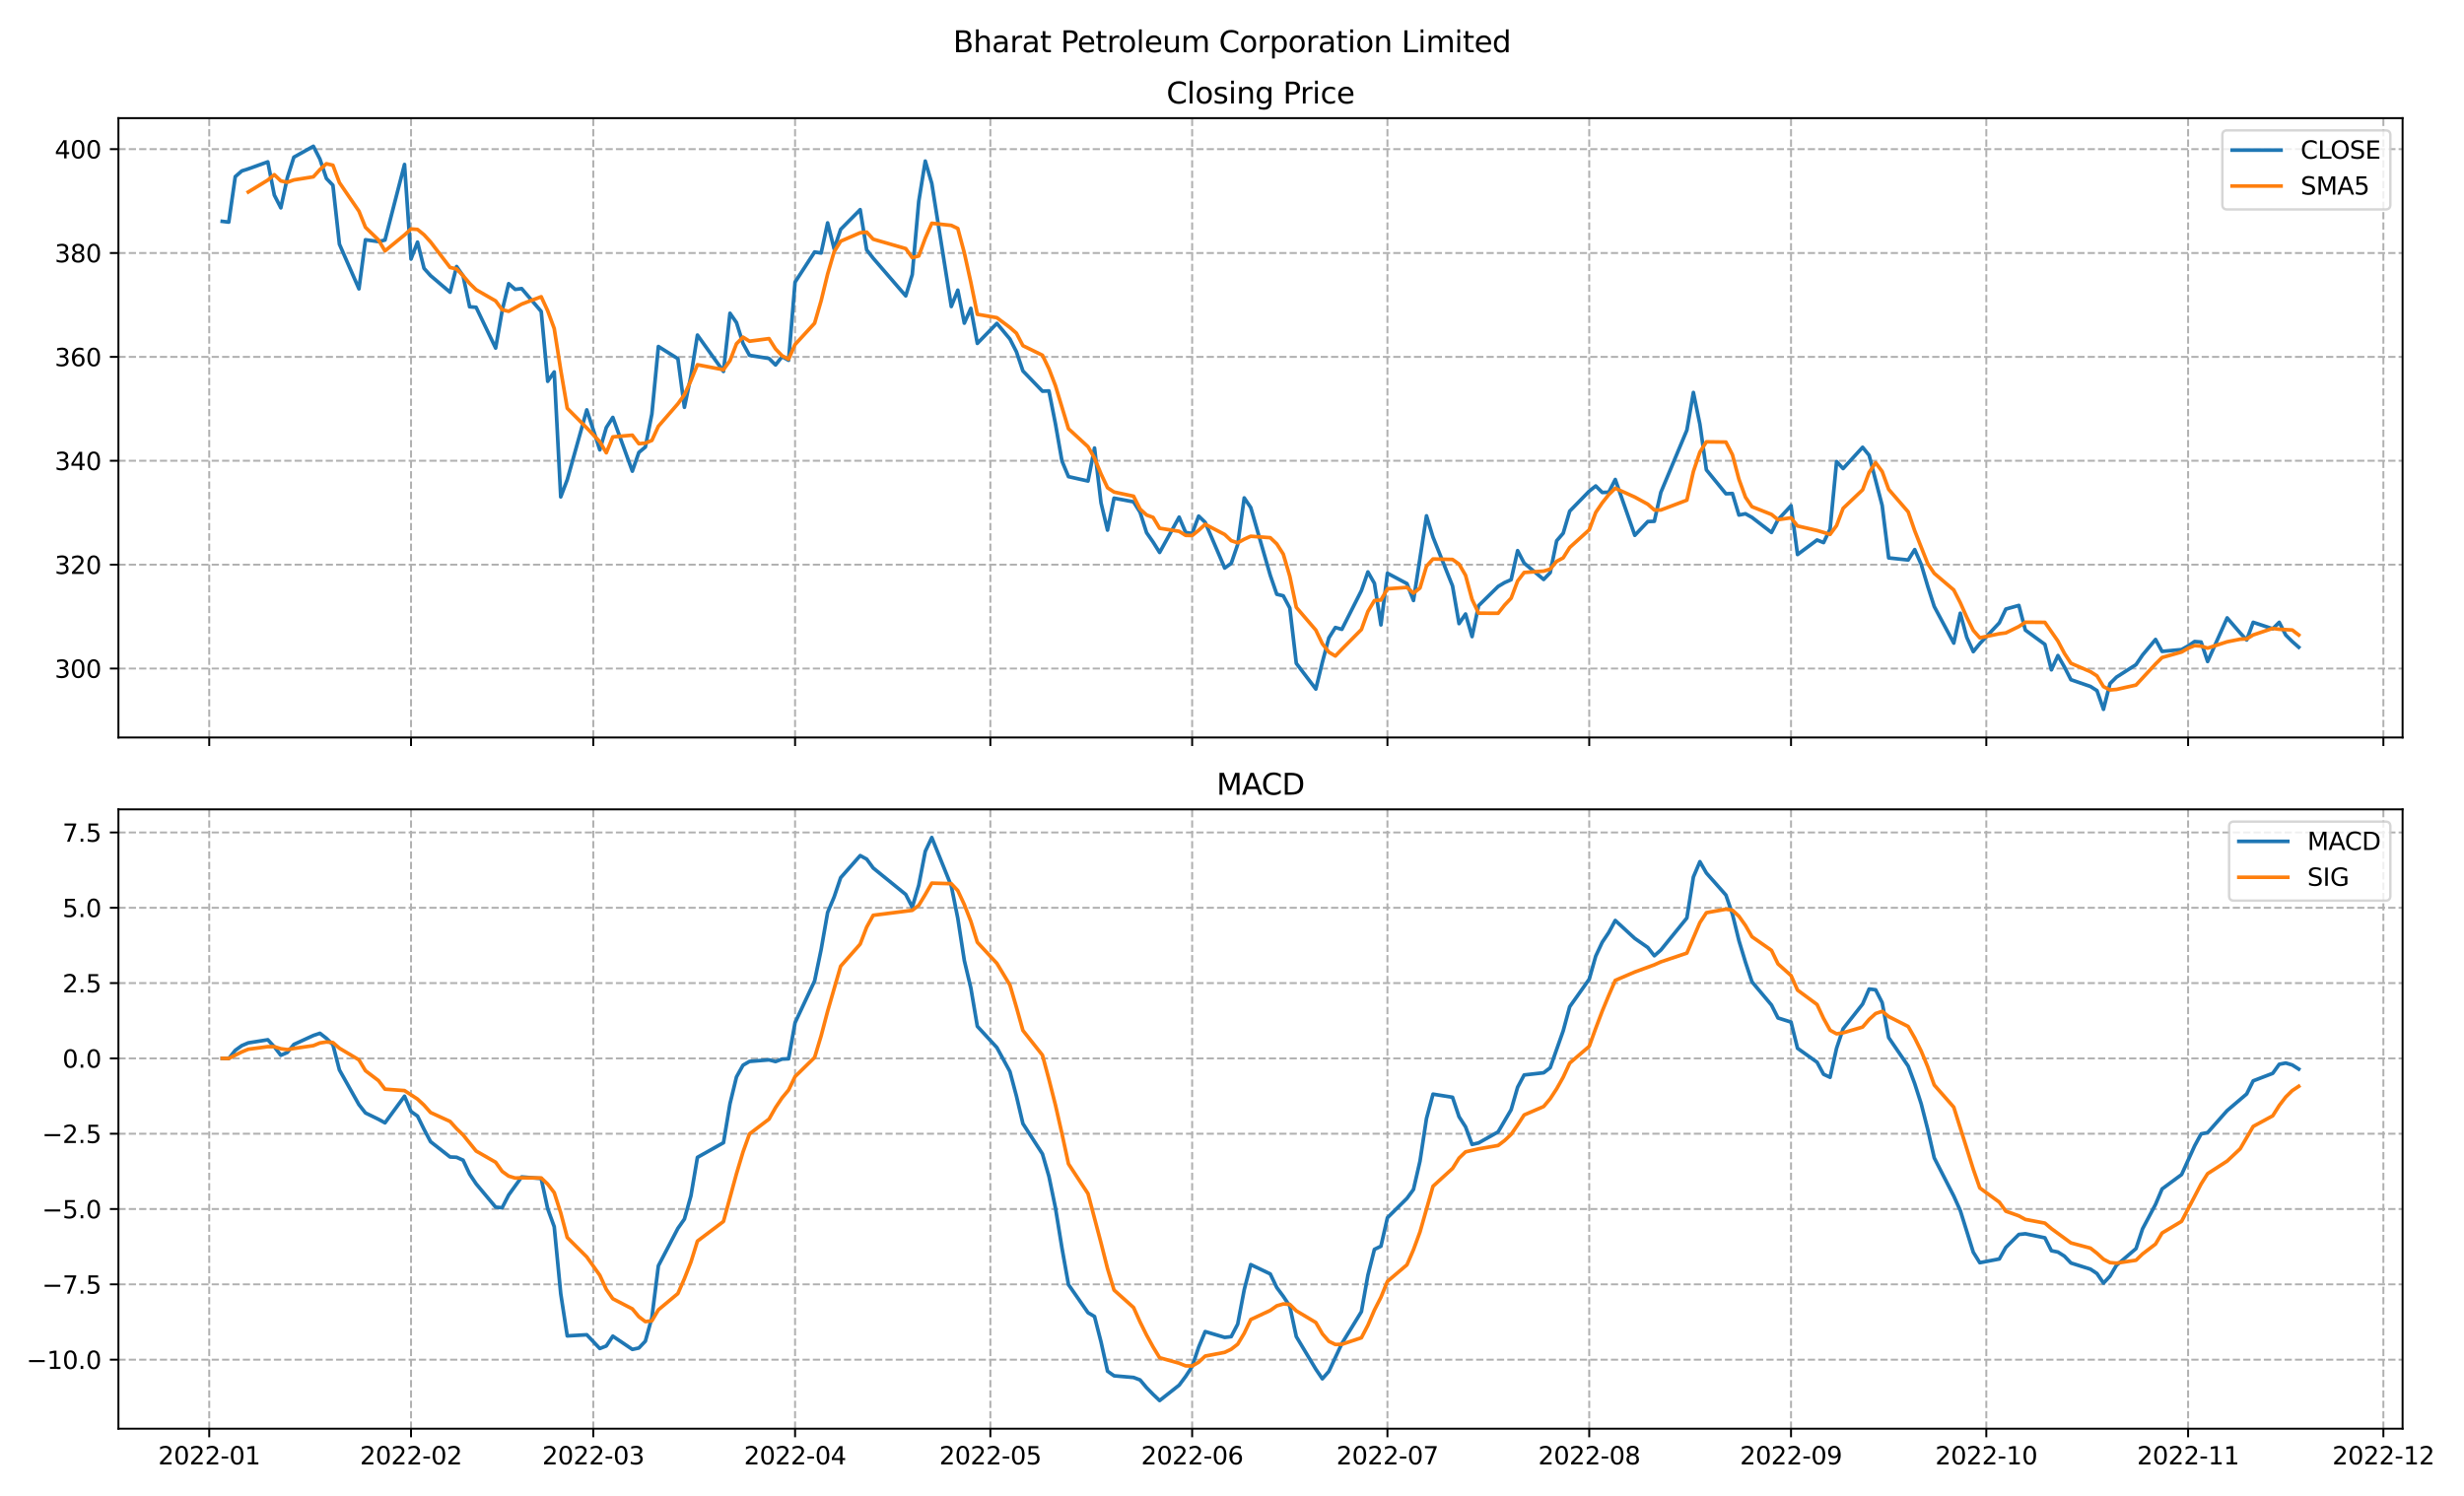 <?xml version="1.0" encoding="utf-8" standalone="no"?>
<!DOCTYPE svg PUBLIC "-//W3C//DTD SVG 1.1//EN"
  "http://www.w3.org/Graphics/SVG/1.1/DTD/svg11.dtd">
<svg xmlns:xlink="http://www.w3.org/1999/xlink" width="1008pt" height="612pt" viewBox="0 0 1008 612" xmlns="http://www.w3.org/2000/svg" version="1.1">
 <defs>
  <style type="text/css">*{stroke-linejoin: round; stroke-linecap: butt}</style>
 </defs>
 <g id="figure_1">
  <g id="patch_1">
   <path d="M 0 612 
L 1008 612 
L 1008 0 
L 0 0 
z
" style="fill: #ffffff"/>
  </g>
  <g id="axes_1">
   <g id="patch_2">
    <path d="M 48.445 301.718 
L 982.876 301.718 
L 982.876 48.332 
L 48.445 48.332 
z
" style="fill: #ffffff"/>
   </g>
   <g id="matplotlib.axis_1">
    <g id="xtick_1">
     <g id="line2d_1">
      <path d="M 85.594 301.718 
L 85.594 48.332 
" clip-path="url(#p904ac91207)" style="fill: none; stroke-dasharray: 2.96,1.28; stroke-dashoffset: 0; stroke: #b0b0b0; stroke-width: 0.8"/>
     </g>
     <g id="line2d_2">
      <defs>
       <path id="ma340bc403a" d="M 0 0 
L 0 3.5 
" style="stroke: #000000; stroke-width: 0.8"/>
      </defs>
      <g>
       <use xlink:href="#ma340bc403a" x="85.594" y="301.718" style="stroke: #000000; stroke-width: 0.8"/>
      </g>
     </g>
    </g>
    <g id="xtick_2">
     <g id="line2d_3">
      <path d="M 168.145 301.718 
L 168.145 48.332 
" clip-path="url(#p904ac91207)" style="fill: none; stroke-dasharray: 2.96,1.28; stroke-dashoffset: 0; stroke: #b0b0b0; stroke-width: 0.8"/>
     </g>
     <g id="line2d_4">
      <g>
       <use xlink:href="#ma340bc403a" x="168.145" y="301.718" style="stroke: #000000; stroke-width: 0.8"/>
      </g>
     </g>
    </g>
    <g id="xtick_3">
     <g id="line2d_5">
      <path d="M 242.708 301.718 
L 242.708 48.332 
" clip-path="url(#p904ac91207)" style="fill: none; stroke-dasharray: 2.96,1.28; stroke-dashoffset: 0; stroke: #b0b0b0; stroke-width: 0.8"/>
     </g>
     <g id="line2d_6">
      <g>
       <use xlink:href="#ma340bc403a" x="242.708" y="301.718" style="stroke: #000000; stroke-width: 0.8"/>
      </g>
     </g>
    </g>
    <g id="xtick_4">
     <g id="line2d_7">
      <path d="M 325.259 301.718 
L 325.259 48.332 
" clip-path="url(#p904ac91207)" style="fill: none; stroke-dasharray: 2.96,1.28; stroke-dashoffset: 0; stroke: #b0b0b0; stroke-width: 0.8"/>
     </g>
     <g id="line2d_8">
      <g>
       <use xlink:href="#ma340bc403a" x="325.259" y="301.718" style="stroke: #000000; stroke-width: 0.8"/>
      </g>
     </g>
    </g>
    <g id="xtick_5">
     <g id="line2d_9">
      <path d="M 405.148 301.718 
L 405.148 48.332 
" clip-path="url(#p904ac91207)" style="fill: none; stroke-dasharray: 2.96,1.28; stroke-dashoffset: 0; stroke: #b0b0b0; stroke-width: 0.8"/>
     </g>
     <g id="line2d_10">
      <g>
       <use xlink:href="#ma340bc403a" x="405.148" y="301.718" style="stroke: #000000; stroke-width: 0.8"/>
      </g>
     </g>
    </g>
    <g id="xtick_6">
     <g id="line2d_11">
      <path d="M 487.7 301.718 
L 487.7 48.332 
" clip-path="url(#p904ac91207)" style="fill: none; stroke-dasharray: 2.96,1.28; stroke-dashoffset: 0; stroke: #b0b0b0; stroke-width: 0.8"/>
     </g>
     <g id="line2d_12">
      <g>
       <use xlink:href="#ma340bc403a" x="487.7" y="301.718" style="stroke: #000000; stroke-width: 0.8"/>
      </g>
     </g>
    </g>
    <g id="xtick_7">
     <g id="line2d_13">
      <path d="M 567.588 301.718 
L 567.588 48.332 
" clip-path="url(#p904ac91207)" style="fill: none; stroke-dasharray: 2.96,1.28; stroke-dashoffset: 0; stroke: #b0b0b0; stroke-width: 0.8"/>
     </g>
     <g id="line2d_14">
      <g>
       <use xlink:href="#ma340bc403a" x="567.588" y="301.718" style="stroke: #000000; stroke-width: 0.8"/>
      </g>
     </g>
    </g>
    <g id="xtick_8">
     <g id="line2d_15">
      <path d="M 650.14 301.718 
L 650.14 48.332 
" clip-path="url(#p904ac91207)" style="fill: none; stroke-dasharray: 2.96,1.28; stroke-dashoffset: 0; stroke: #b0b0b0; stroke-width: 0.8"/>
     </g>
     <g id="line2d_16">
      <g>
       <use xlink:href="#ma340bc403a" x="650.14" y="301.718" style="stroke: #000000; stroke-width: 0.8"/>
      </g>
     </g>
    </g>
    <g id="xtick_9">
     <g id="line2d_17">
      <path d="M 732.692 301.718 
L 732.692 48.332 
" clip-path="url(#p904ac91207)" style="fill: none; stroke-dasharray: 2.96,1.28; stroke-dashoffset: 0; stroke: #b0b0b0; stroke-width: 0.8"/>
     </g>
     <g id="line2d_18">
      <g>
       <use xlink:href="#ma340bc403a" x="732.692" y="301.718" style="stroke: #000000; stroke-width: 0.8"/>
      </g>
     </g>
    </g>
    <g id="xtick_10">
     <g id="line2d_19">
      <path d="M 812.58 301.718 
L 812.58 48.332 
" clip-path="url(#p904ac91207)" style="fill: none; stroke-dasharray: 2.96,1.28; stroke-dashoffset: 0; stroke: #b0b0b0; stroke-width: 0.8"/>
     </g>
     <g id="line2d_20">
      <g>
       <use xlink:href="#ma340bc403a" x="812.58" y="301.718" style="stroke: #000000; stroke-width: 0.8"/>
      </g>
     </g>
    </g>
    <g id="xtick_11">
     <g id="line2d_21">
      <path d="M 895.132 301.718 
L 895.132 48.332 
" clip-path="url(#p904ac91207)" style="fill: none; stroke-dasharray: 2.96,1.28; stroke-dashoffset: 0; stroke: #b0b0b0; stroke-width: 0.8"/>
     </g>
     <g id="line2d_22">
      <g>
       <use xlink:href="#ma340bc403a" x="895.132" y="301.718" style="stroke: #000000; stroke-width: 0.8"/>
      </g>
     </g>
    </g>
    <g id="xtick_12">
     <g id="line2d_23">
      <path d="M 975.02 301.718 
L 975.02 48.332 
" clip-path="url(#p904ac91207)" style="fill: none; stroke-dasharray: 2.96,1.28; stroke-dashoffset: 0; stroke: #b0b0b0; stroke-width: 0.8"/>
     </g>
     <g id="line2d_24">
      <g>
       <use xlink:href="#ma340bc403a" x="975.02" y="301.718" style="stroke: #000000; stroke-width: 0.8"/>
      </g>
     </g>
    </g>
   </g>
   <g id="matplotlib.axis_2">
    <g id="ytick_1">
     <g id="line2d_25">
      <path d="M 48.445 273.519 
L 982.876 273.519 
" clip-path="url(#p904ac91207)" style="fill: none; stroke-dasharray: 2.96,1.28; stroke-dashoffset: 0; stroke: #b0b0b0; stroke-width: 0.8"/>
     </g>
     <g id="line2d_26">
      <defs>
       <path id="m354b54e3e0" d="M 0 0 
L -3.5 0 
" style="stroke: #000000; stroke-width: 0.8"/>
      </defs>
      <g>
       <use xlink:href="#m354b54e3e0" x="48.445" y="273.519" style="stroke: #000000; stroke-width: 0.8"/>
      </g>
     </g>
     <g id="text_1">
      <!-- 300 -->
      <g transform="translate(22.358 277.318)scale(0.1 -0.1)">
       <defs>
        <path id="DejaVuSans-33" d="M 2597 2516 
Q 3050 2419 3304 2112 
Q 3559 1806 3559 1356 
Q 3559 666 3084 287 
Q 2609 -91 1734 -91 
Q 1441 -91 1130 -33 
Q 819 25 488 141 
L 488 750 
Q 750 597 1062 519 
Q 1375 441 1716 441 
Q 2309 441 2620 675 
Q 2931 909 2931 1356 
Q 2931 1769 2642 2001 
Q 2353 2234 1838 2234 
L 1294 2234 
L 1294 2753 
L 1863 2753 
Q 2328 2753 2575 2939 
Q 2822 3125 2822 3475 
Q 2822 3834 2567 4026 
Q 2313 4219 1838 4219 
Q 1578 4219 1281 4162 
Q 984 4106 628 3988 
L 628 4550 
Q 988 4650 1302 4700 
Q 1616 4750 1894 4750 
Q 2613 4750 3031 4423 
Q 3450 4097 3450 3541 
Q 3450 3153 3228 2886 
Q 3006 2619 2597 2516 
z
" transform="scale(0.016)"/>
        <path id="DejaVuSans-30" d="M 2034 4250 
Q 1547 4250 1301 3770 
Q 1056 3291 1056 2328 
Q 1056 1369 1301 889 
Q 1547 409 2034 409 
Q 2525 409 2770 889 
Q 3016 1369 3016 2328 
Q 3016 3291 2770 3770 
Q 2525 4250 2034 4250 
z
M 2034 4750 
Q 2819 4750 3233 4129 
Q 3647 3509 3647 2328 
Q 3647 1150 3233 529 
Q 2819 -91 2034 -91 
Q 1250 -91 836 529 
Q 422 1150 422 2328 
Q 422 3509 836 4129 
Q 1250 4750 2034 4750 
z
" transform="scale(0.016)"/>
       </defs>
       <use xlink:href="#DejaVuSans-33"/>
       <use xlink:href="#DejaVuSans-30" x="63.623"/>
       <use xlink:href="#DejaVuSans-30" x="127.246"/>
      </g>
     </g>
    </g>
    <g id="ytick_2">
     <g id="line2d_27">
      <path d="M 48.445 231.019 
L 982.876 231.019 
" clip-path="url(#p904ac91207)" style="fill: none; stroke-dasharray: 2.96,1.28; stroke-dashoffset: 0; stroke: #b0b0b0; stroke-width: 0.8"/>
     </g>
     <g id="line2d_28">
      <g>
       <use xlink:href="#m354b54e3e0" x="48.445" y="231.019" style="stroke: #000000; stroke-width: 0.8"/>
      </g>
     </g>
     <g id="text_2">
      <!-- 320 -->
      <g transform="translate(22.358 234.818)scale(0.1 -0.1)">
       <defs>
        <path id="DejaVuSans-32" d="M 1228 531 
L 3431 531 
L 3431 0 
L 469 0 
L 469 531 
Q 828 903 1448 1529 
Q 2069 2156 2228 2338 
Q 2531 2678 2651 2914 
Q 2772 3150 2772 3378 
Q 2772 3750 2511 3984 
Q 2250 4219 1831 4219 
Q 1534 4219 1204 4116 
Q 875 4013 500 3803 
L 500 4441 
Q 881 4594 1212 4672 
Q 1544 4750 1819 4750 
Q 2544 4750 2975 4387 
Q 3406 4025 3406 3419 
Q 3406 3131 3298 2873 
Q 3191 2616 2906 2266 
Q 2828 2175 2409 1742 
Q 1991 1309 1228 531 
z
" transform="scale(0.016)"/>
       </defs>
       <use xlink:href="#DejaVuSans-33"/>
       <use xlink:href="#DejaVuSans-32" x="63.623"/>
       <use xlink:href="#DejaVuSans-30" x="127.246"/>
      </g>
     </g>
    </g>
    <g id="ytick_3">
     <g id="line2d_29">
      <path d="M 48.445 188.519 
L 982.876 188.519 
" clip-path="url(#p904ac91207)" style="fill: none; stroke-dasharray: 2.96,1.28; stroke-dashoffset: 0; stroke: #b0b0b0; stroke-width: 0.8"/>
     </g>
     <g id="line2d_30">
      <g>
       <use xlink:href="#m354b54e3e0" x="48.445" y="188.519" style="stroke: #000000; stroke-width: 0.8"/>
      </g>
     </g>
     <g id="text_3">
      <!-- 340 -->
      <g transform="translate(22.358 192.318)scale(0.1 -0.1)">
       <defs>
        <path id="DejaVuSans-34" d="M 2419 4116 
L 825 1625 
L 2419 1625 
L 2419 4116 
z
M 2253 4666 
L 3047 4666 
L 3047 1625 
L 3713 1625 
L 3713 1100 
L 3047 1100 
L 3047 0 
L 2419 0 
L 2419 1100 
L 313 1100 
L 313 1709 
L 2253 4666 
z
" transform="scale(0.016)"/>
       </defs>
       <use xlink:href="#DejaVuSans-33"/>
       <use xlink:href="#DejaVuSans-34" x="63.623"/>
       <use xlink:href="#DejaVuSans-30" x="127.246"/>
      </g>
     </g>
    </g>
    <g id="ytick_4">
     <g id="line2d_31">
      <path d="M 48.445 146.018 
L 982.876 146.018 
" clip-path="url(#p904ac91207)" style="fill: none; stroke-dasharray: 2.96,1.28; stroke-dashoffset: 0; stroke: #b0b0b0; stroke-width: 0.8"/>
     </g>
     <g id="line2d_32">
      <g>
       <use xlink:href="#m354b54e3e0" x="48.445" y="146.018" style="stroke: #000000; stroke-width: 0.8"/>
      </g>
     </g>
     <g id="text_4">
      <!-- 360 -->
      <g transform="translate(22.358 149.818)scale(0.1 -0.1)">
       <defs>
        <path id="DejaVuSans-36" d="M 2113 2584 
Q 1688 2584 1439 2293 
Q 1191 2003 1191 1497 
Q 1191 994 1439 701 
Q 1688 409 2113 409 
Q 2538 409 2786 701 
Q 3034 994 3034 1497 
Q 3034 2003 2786 2293 
Q 2538 2584 2113 2584 
z
M 3366 4563 
L 3366 3988 
Q 3128 4100 2886 4159 
Q 2644 4219 2406 4219 
Q 1781 4219 1451 3797 
Q 1122 3375 1075 2522 
Q 1259 2794 1537 2939 
Q 1816 3084 2150 3084 
Q 2853 3084 3261 2657 
Q 3669 2231 3669 1497 
Q 3669 778 3244 343 
Q 2819 -91 2113 -91 
Q 1303 -91 875 529 
Q 447 1150 447 2328 
Q 447 3434 972 4092 
Q 1497 4750 2381 4750 
Q 2619 4750 2861 4703 
Q 3103 4656 3366 4563 
z
" transform="scale(0.016)"/>
       </defs>
       <use xlink:href="#DejaVuSans-33"/>
       <use xlink:href="#DejaVuSans-36" x="63.623"/>
       <use xlink:href="#DejaVuSans-30" x="127.246"/>
      </g>
     </g>
    </g>
    <g id="ytick_5">
     <g id="line2d_33">
      <path d="M 48.445 103.518 
L 982.876 103.518 
" clip-path="url(#p904ac91207)" style="fill: none; stroke-dasharray: 2.96,1.28; stroke-dashoffset: 0; stroke: #b0b0b0; stroke-width: 0.8"/>
     </g>
     <g id="line2d_34">
      <g>
       <use xlink:href="#m354b54e3e0" x="48.445" y="103.518" style="stroke: #000000; stroke-width: 0.8"/>
      </g>
     </g>
     <g id="text_5">
      <!-- 380 -->
      <g transform="translate(22.358 107.318)scale(0.1 -0.1)">
       <defs>
        <path id="DejaVuSans-38" d="M 2034 2216 
Q 1584 2216 1326 1975 
Q 1069 1734 1069 1313 
Q 1069 891 1326 650 
Q 1584 409 2034 409 
Q 2484 409 2743 651 
Q 3003 894 3003 1313 
Q 3003 1734 2745 1975 
Q 2488 2216 2034 2216 
z
M 1403 2484 
Q 997 2584 770 2862 
Q 544 3141 544 3541 
Q 544 4100 942 4425 
Q 1341 4750 2034 4750 
Q 2731 4750 3128 4425 
Q 3525 4100 3525 3541 
Q 3525 3141 3298 2862 
Q 3072 2584 2669 2484 
Q 3125 2378 3379 2068 
Q 3634 1759 3634 1313 
Q 3634 634 3220 271 
Q 2806 -91 2034 -91 
Q 1263 -91 848 271 
Q 434 634 434 1313 
Q 434 1759 690 2068 
Q 947 2378 1403 2484 
z
M 1172 3481 
Q 1172 3119 1398 2916 
Q 1625 2713 2034 2713 
Q 2441 2713 2670 2916 
Q 2900 3119 2900 3481 
Q 2900 3844 2670 4047 
Q 2441 4250 2034 4250 
Q 1625 4250 1398 4047 
Q 1172 3844 1172 3481 
z
" transform="scale(0.016)"/>
       </defs>
       <use xlink:href="#DejaVuSans-33"/>
       <use xlink:href="#DejaVuSans-38" x="63.623"/>
       <use xlink:href="#DejaVuSans-30" x="127.246"/>
      </g>
     </g>
    </g>
    <g id="ytick_6">
     <g id="line2d_35">
      <path d="M 48.445 61.018 
L 982.876 61.018 
" clip-path="url(#p904ac91207)" style="fill: none; stroke-dasharray: 2.96,1.28; stroke-dashoffset: 0; stroke: #b0b0b0; stroke-width: 0.8"/>
     </g>
     <g id="line2d_36">
      <g>
       <use xlink:href="#m354b54e3e0" x="48.445" y="61.018" style="stroke: #000000; stroke-width: 0.8"/>
      </g>
     </g>
     <g id="text_6">
      <!-- 400 -->
      <g transform="translate(22.358 64.817)scale(0.1 -0.1)">
       <use xlink:href="#DejaVuSans-34"/>
       <use xlink:href="#DejaVuSans-30" x="63.623"/>
       <use xlink:href="#DejaVuSans-30" x="127.246"/>
      </g>
     </g>
    </g>
   </g>
   <g id="line2d_37">
    <path d="M 90.919 90.556 
L 93.582 90.875 
L 96.245 72.281 
L 98.908 69.943 
L 101.571 69.093 
L 109.56 66.224 
L 112.223 79.824 
L 114.886 85.031 
L 117.549 72.706 
L 120.212 64.312 
L 128.201 59.849 
L 130.864 65.056 
L 133.527 73.024 
L 136.19 75.787 
L 138.853 99.906 
L 146.841 118.181 
L 149.504 98.1 
L 154.83 98.843 
L 157.493 98.206 
L 165.482 67.287 
L 168.145 105.962 
L 170.808 99.056 
L 173.471 109.787 
L 176.134 112.762 
L 184.123 119.562 
L 186.786 109.043 
L 189.449 112.868 
L 192.112 125.512 
L 194.775 125.725 
L 202.764 142.406 
L 205.426 127.106 
L 208.089 116.056 
L 210.752 118.393 
L 213.415 118.075 
L 221.404 127.425 
L 224.067 156.006 
L 226.73 152.181 
L 229.393 203.287 
L 232.056 196.275 
L 240.045 167.694 
L 245.371 184.056 
L 248.034 174.919 
L 250.697 170.775 
L 258.686 192.769 
L 261.349 185.119 
L 264.011 182.887 
L 266.674 169.394 
L 269.337 141.768 
L 277.326 146.762 
L 279.989 166.631 
L 282.652 153.881 
L 285.315 137.093 
L 295.967 151.969 
L 298.63 128.168 
L 301.293 131.993 
L 303.956 140.493 
L 306.619 145.381 
L 314.608 146.656 
L 317.271 149.312 
L 319.934 145.912 
L 322.596 147.4 
L 325.259 115.418 
L 333.248 103.093 
L 335.911 103.518 
L 338.574 91.193 
L 341.237 101.818 
L 343.9 93.85 
L 351.889 85.775 
L 354.552 102.243 
L 357.215 105.643 
L 370.53 121.05 
L 373.193 112.337 
L 375.856 82.375 
L 378.519 65.906 
L 381.181 75.043 
L 389.17 125.406 
L 391.833 118.712 
L 394.496 132.206 
L 397.159 126.15 
L 399.822 140.493 
L 407.811 132.312 
L 413.137 138.687 
L 415.8 143.893 
L 418.463 151.756 
L 426.452 160.044 
L 429.115 159.937 
L 431.778 173.431 
L 434.441 188.625 
L 437.104 195 
L 445.092 196.806 
L 447.755 183.312 
L 450.418 205.731 
L 453.081 216.887 
L 455.744 203.819 
L 463.733 205.306 
L 466.396 209.556 
L 469.059 217.95 
L 471.722 221.775 
L 474.385 226.025 
L 482.374 211.575 
L 485.037 217.844 
L 487.7 218.269 
L 490.363 211.15 
L 493.026 213.7 
L 501.014 232.4 
L 503.677 230.488 
L 506.34 222.731 
L 509.003 203.712 
L 511.666 207.644 
L 519.655 235.375 
L 522.318 243.131 
L 524.981 243.769 
L 527.644 248.763 
L 530.307 271.394 
L 538.296 281.913 
L 540.959 270.969 
L 543.622 260.981 
L 546.285 256.731 
L 548.948 257.475 
L 556.937 241.644 
L 559.599 233.994 
L 562.262 238.669 
L 564.925 255.669 
L 567.588 234.525 
L 575.577 238.775 
L 578.24 245.681 
L 583.566 211.044 
L 586.229 219.756 
L 594.218 239.731 
L 596.881 255.138 
L 599.544 251.206 
L 602.207 260.45 
L 604.87 247.806 
L 612.859 239.944 
L 615.522 238.35 
L 618.184 237.181 
L 620.847 225.281 
L 623.51 230.381 
L 631.499 237.075 
L 634.162 234.313 
L 636.825 221.244 
L 639.488 218.163 
L 642.151 209.131 
L 650.14 200.95 
L 652.803 198.825 
L 655.466 201.481 
L 658.129 201.375 
L 660.792 196.169 
L 668.781 219.013 
L 674.107 213.381 
L 676.769 213.275 
L 679.432 201.481 
L 690.084 175.981 
L 692.747 160.575 
L 695.41 173.537 
L 698.073 192.237 
L 706.062 202.012 
L 708.725 201.906 
L 711.388 210.725 
L 714.051 210.194 
L 716.714 211.681 
L 724.703 217.844 
L 727.366 212.637 
L 732.692 206.9 
L 735.354 226.875 
L 743.343 220.925 
L 746.006 221.988 
L 748.669 216.462 
L 751.332 188.837 
L 753.995 191.706 
L 761.984 182.994 
L 764.647 186.287 
L 769.973 206.794 
L 772.636 228.256 
L 780.625 229.106 
L 783.288 224.856 
L 785.951 230.913 
L 788.614 239.838 
L 791.277 248.125 
L 799.265 263.106 
L 801.928 250.888 
L 804.591 260.769 
L 807.254 266.613 
L 809.917 263.319 
L 817.906 254.819 
L 820.569 249.188 
L 825.895 247.7 
L 828.558 257.794 
L 836.547 263.638 
L 839.21 274.05 
L 841.873 268.206 
L 844.536 272.881 
L 847.199 278.088 
L 855.187 280.85 
L 857.85 282.55 
L 860.513 290.2 
L 863.176 279.681 
L 865.839 277.025 
L 873.828 271.925 
L 876.491 267.994 
L 881.817 261.619 
L 884.48 266.506 
L 892.469 265.763 
L 895.132 264.275 
L 897.795 262.469 
L 900.458 262.681 
L 903.121 270.65 
L 911.109 252.8 
L 916.435 258.963 
L 919.098 261.831 
L 921.761 254.606 
L 929.75 257.263 
L 932.413 254.606 
L 935.076 259.813 
L 937.739 262.469 
L 940.402 264.806 
L 940.402 264.806 
" clip-path="url(#p904ac91207)" style="fill: none; stroke: #1f77b4; stroke-width: 1.5; stroke-linecap: square"/>
   </g>
   <g id="line2d_38">
    <path d="M 101.571 78.549 
L 109.56 73.683 
L 112.223 71.473 
L 114.886 74.023 
L 117.549 74.576 
L 120.212 73.619 
L 128.201 72.344 
L 130.864 69.391 
L 133.527 66.989 
L 136.19 67.606 
L 138.853 74.724 
L 146.841 86.391 
L 149.504 93 
L 154.83 98.163 
L 157.493 102.647 
L 165.482 96.123 
L 168.145 93.68 
L 170.808 93.871 
L 173.471 96.06 
L 176.134 98.971 
L 184.123 109.426 
L 186.786 110.042 
L 189.449 112.805 
L 192.112 115.95 
L 194.775 118.542 
L 202.764 123.111 
L 205.426 126.723 
L 208.089 127.361 
L 213.415 124.407 
L 221.404 121.411 
L 224.067 127.191 
L 226.73 134.416 
L 229.393 151.395 
L 232.056 167.035 
L 240.045 175.089 
L 245.371 180.699 
L 248.034 185.246 
L 250.697 178.744 
L 258.686 178.042 
L 261.349 181.527 
L 264.011 181.294 
L 266.674 180.189 
L 269.337 174.387 
L 277.326 165.186 
L 279.989 161.489 
L 282.652 155.687 
L 285.315 149.227 
L 295.967 151.267 
L 298.63 147.548 
L 301.293 140.621 
L 303.956 137.943 
L 306.619 139.601 
L 314.608 138.538 
L 317.271 142.767 
L 319.934 145.551 
L 322.596 146.932 
L 325.259 140.94 
L 333.248 132.227 
L 335.911 123.068 
L 338.574 112.125 
L 341.237 103.008 
L 343.9 98.695 
L 351.889 95.231 
L 354.552 94.976 
L 357.215 97.866 
L 370.53 101.712 
L 373.193 105.41 
L 375.856 104.73 
L 378.519 97.462 
L 381.181 91.342 
L 389.17 92.213 
L 391.833 93.488 
L 394.496 103.455 
L 397.159 115.503 
L 399.822 128.593 
L 407.811 129.975 
L 413.137 133.97 
L 415.8 136.307 
L 418.463 141.428 
L 426.452 145.338 
L 429.115 150.864 
L 431.778 157.812 
L 437.104 175.407 
L 445.092 182.76 
L 447.755 187.435 
L 450.418 193.895 
L 453.081 199.547 
L 455.744 201.311 
L 463.733 203.011 
L 466.396 208.26 
L 469.059 210.704 
L 471.722 211.681 
L 474.385 216.122 
L 482.374 217.376 
L 485.037 219.034 
L 487.7 219.098 
L 490.363 216.972 
L 493.026 214.507 
L 501.014 218.673 
L 503.677 221.201 
L 506.34 222.094 
L 509.003 220.606 
L 511.666 219.395 
L 519.655 219.99 
L 522.318 222.519 
L 524.981 226.726 
L 527.644 235.736 
L 530.307 248.486 
L 538.296 257.794 
L 540.959 263.361 
L 543.622 266.804 
L 546.285 268.398 
L 548.948 265.614 
L 556.937 257.56 
L 559.599 250.165 
L 562.262 245.703 
L 564.925 245.49 
L 567.588 240.9 
L 575.577 240.326 
L 578.24 242.664 
L 580.903 240.581 
L 583.566 231.656 
L 586.229 228.703 
L 594.218 228.894 
L 596.881 230.785 
L 599.544 235.375 
L 602.207 245.256 
L 604.87 250.866 
L 612.859 250.909 
L 615.522 247.551 
L 618.184 244.746 
L 620.847 237.713 
L 623.51 234.228 
L 631.499 233.654 
L 634.162 232.846 
L 636.825 229.659 
L 639.488 228.235 
L 642.151 223.985 
L 650.14 216.76 
L 652.803 209.662 
L 655.466 205.71 
L 658.129 202.352 
L 660.792 199.76 
L 668.781 203.372 
L 674.107 206.284 
L 676.769 208.642 
L 679.432 208.664 
L 690.084 204.626 
L 692.747 192.939 
L 695.41 184.97 
L 698.073 180.762 
L 706.062 180.869 
L 708.725 186.054 
L 711.388 196.084 
L 714.051 203.415 
L 716.714 207.304 
L 724.703 210.47 
L 727.366 212.616 
L 732.692 211.851 
L 735.354 215.187 
L 743.343 217.036 
L 748.669 218.63 
L 751.332 215.017 
L 753.995 207.984 
L 761.984 200.397 
L 764.647 193.257 
L 767.31 189.305 
L 769.973 192.896 
L 772.636 200.206 
L 780.625 209.429 
L 783.288 217.143 
L 788.614 230.594 
L 791.277 234.568 
L 799.265 241.368 
L 801.928 246.574 
L 804.591 252.545 
L 807.254 257.9 
L 809.917 260.939 
L 817.906 259.281 
L 820.569 258.941 
L 825.895 256.328 
L 828.558 254.564 
L 836.547 254.628 
L 841.873 262.278 
L 844.536 267.314 
L 847.199 271.373 
L 855.187 274.815 
L 857.85 276.515 
L 860.513 280.914 
L 863.176 282.274 
L 865.839 282.061 
L 873.828 280.276 
L 881.817 271.649 
L 884.48 269.014 
L 892.469 266.761 
L 895.132 265.231 
L 897.795 264.126 
L 900.458 264.339 
L 903.121 265.168 
L 911.109 262.575 
L 916.435 261.513 
L 919.098 261.385 
L 921.761 259.77 
L 929.75 257.093 
L 932.413 257.454 
L 937.739 257.751 
L 940.402 259.791 
L 940.402 259.791 
" clip-path="url(#p904ac91207)" style="fill: none; stroke: #ff7f0e; stroke-width: 1.5; stroke-linecap: square"/>
   </g>
   <g id="patch_3">
    <path d="M 48.445 301.718 
L 48.445 48.332 
" style="fill: none; stroke: #000000; stroke-width: 0.8; stroke-linejoin: miter; stroke-linecap: square"/>
   </g>
   <g id="patch_4">
    <path d="M 982.876 301.718 
L 982.876 48.332 
" style="fill: none; stroke: #000000; stroke-width: 0.8; stroke-linejoin: miter; stroke-linecap: square"/>
   </g>
   <g id="patch_5">
    <path d="M 48.445 301.718 
L 982.876 301.718 
" style="fill: none; stroke: #000000; stroke-width: 0.8; stroke-linejoin: miter; stroke-linecap: square"/>
   </g>
   <g id="patch_6">
    <path d="M 48.445 48.332 
L 982.876 48.332 
" style="fill: none; stroke: #000000; stroke-width: 0.8; stroke-linejoin: miter; stroke-linecap: square"/>
   </g>
   <g id="text_7">
    <!-- Closing Price -->
    <g transform="translate(477.185 42.332)scale(0.12 -0.12)">
     <defs>
      <path id="DejaVuSans-43" d="M 4122 4306 
L 4122 3641 
Q 3803 3938 3442 4084 
Q 3081 4231 2675 4231 
Q 1875 4231 1450 3742 
Q 1025 3253 1025 2328 
Q 1025 1406 1450 917 
Q 1875 428 2675 428 
Q 3081 428 3442 575 
Q 3803 722 4122 1019 
L 4122 359 
Q 3791 134 3420 21 
Q 3050 -91 2638 -91 
Q 1578 -91 968 557 
Q 359 1206 359 2328 
Q 359 3453 968 4101 
Q 1578 4750 2638 4750 
Q 3056 4750 3426 4639 
Q 3797 4528 4122 4306 
z
" transform="scale(0.016)"/>
      <path id="DejaVuSans-6c" d="M 603 4863 
L 1178 4863 
L 1178 0 
L 603 0 
L 603 4863 
z
" transform="scale(0.016)"/>
      <path id="DejaVuSans-6f" d="M 1959 3097 
Q 1497 3097 1228 2736 
Q 959 2375 959 1747 
Q 959 1119 1226 758 
Q 1494 397 1959 397 
Q 2419 397 2687 759 
Q 2956 1122 2956 1747 
Q 2956 2369 2687 2733 
Q 2419 3097 1959 3097 
z
M 1959 3584 
Q 2709 3584 3137 3096 
Q 3566 2609 3566 1747 
Q 3566 888 3137 398 
Q 2709 -91 1959 -91 
Q 1206 -91 779 398 
Q 353 888 353 1747 
Q 353 2609 779 3096 
Q 1206 3584 1959 3584 
z
" transform="scale(0.016)"/>
      <path id="DejaVuSans-73" d="M 2834 3397 
L 2834 2853 
Q 2591 2978 2328 3040 
Q 2066 3103 1784 3103 
Q 1356 3103 1142 2972 
Q 928 2841 928 2578 
Q 928 2378 1081 2264 
Q 1234 2150 1697 2047 
L 1894 2003 
Q 2506 1872 2764 1633 
Q 3022 1394 3022 966 
Q 3022 478 2636 193 
Q 2250 -91 1575 -91 
Q 1294 -91 989 -36 
Q 684 19 347 128 
L 347 722 
Q 666 556 975 473 
Q 1284 391 1588 391 
Q 1994 391 2212 530 
Q 2431 669 2431 922 
Q 2431 1156 2273 1281 
Q 2116 1406 1581 1522 
L 1381 1569 
Q 847 1681 609 1914 
Q 372 2147 372 2553 
Q 372 3047 722 3315 
Q 1072 3584 1716 3584 
Q 2034 3584 2315 3537 
Q 2597 3491 2834 3397 
z
" transform="scale(0.016)"/>
      <path id="DejaVuSans-69" d="M 603 3500 
L 1178 3500 
L 1178 0 
L 603 0 
L 603 3500 
z
M 603 4863 
L 1178 4863 
L 1178 4134 
L 603 4134 
L 603 4863 
z
" transform="scale(0.016)"/>
      <path id="DejaVuSans-6e" d="M 3513 2113 
L 3513 0 
L 2938 0 
L 2938 2094 
Q 2938 2591 2744 2837 
Q 2550 3084 2163 3084 
Q 1697 3084 1428 2787 
Q 1159 2491 1159 1978 
L 1159 0 
L 581 0 
L 581 3500 
L 1159 3500 
L 1159 2956 
Q 1366 3272 1645 3428 
Q 1925 3584 2291 3584 
Q 2894 3584 3203 3211 
Q 3513 2838 3513 2113 
z
" transform="scale(0.016)"/>
      <path id="DejaVuSans-67" d="M 2906 1791 
Q 2906 2416 2648 2759 
Q 2391 3103 1925 3103 
Q 1463 3103 1205 2759 
Q 947 2416 947 1791 
Q 947 1169 1205 825 
Q 1463 481 1925 481 
Q 2391 481 2648 825 
Q 2906 1169 2906 1791 
z
M 3481 434 
Q 3481 -459 3084 -895 
Q 2688 -1331 1869 -1331 
Q 1566 -1331 1297 -1286 
Q 1028 -1241 775 -1147 
L 775 -588 
Q 1028 -725 1275 -790 
Q 1522 -856 1778 -856 
Q 2344 -856 2625 -561 
Q 2906 -266 2906 331 
L 2906 616 
Q 2728 306 2450 153 
Q 2172 0 1784 0 
Q 1141 0 747 490 
Q 353 981 353 1791 
Q 353 2603 747 3093 
Q 1141 3584 1784 3584 
Q 2172 3584 2450 3431 
Q 2728 3278 2906 2969 
L 2906 3500 
L 3481 3500 
L 3481 434 
z
" transform="scale(0.016)"/>
      <path id="DejaVuSans-20" transform="scale(0.016)"/>
      <path id="DejaVuSans-50" d="M 1259 4147 
L 1259 2394 
L 2053 2394 
Q 2494 2394 2734 2622 
Q 2975 2850 2975 3272 
Q 2975 3691 2734 3919 
Q 2494 4147 2053 4147 
L 1259 4147 
z
M 628 4666 
L 2053 4666 
Q 2838 4666 3239 4311 
Q 3641 3956 3641 3272 
Q 3641 2581 3239 2228 
Q 2838 1875 2053 1875 
L 1259 1875 
L 1259 0 
L 628 0 
L 628 4666 
z
" transform="scale(0.016)"/>
      <path id="DejaVuSans-72" d="M 2631 2963 
Q 2534 3019 2420 3045 
Q 2306 3072 2169 3072 
Q 1681 3072 1420 2755 
Q 1159 2438 1159 1844 
L 1159 0 
L 581 0 
L 581 3500 
L 1159 3500 
L 1159 2956 
Q 1341 3275 1631 3429 
Q 1922 3584 2338 3584 
Q 2397 3584 2469 3576 
Q 2541 3569 2628 3553 
L 2631 2963 
z
" transform="scale(0.016)"/>
      <path id="DejaVuSans-63" d="M 3122 3366 
L 3122 2828 
Q 2878 2963 2633 3030 
Q 2388 3097 2138 3097 
Q 1578 3097 1268 2742 
Q 959 2388 959 1747 
Q 959 1106 1268 751 
Q 1578 397 2138 397 
Q 2388 397 2633 464 
Q 2878 531 3122 666 
L 3122 134 
Q 2881 22 2623 -34 
Q 2366 -91 2075 -91 
Q 1284 -91 818 406 
Q 353 903 353 1747 
Q 353 2603 823 3093 
Q 1294 3584 2113 3584 
Q 2378 3584 2631 3529 
Q 2884 3475 3122 3366 
z
" transform="scale(0.016)"/>
      <path id="DejaVuSans-65" d="M 3597 1894 
L 3597 1613 
L 953 1613 
Q 991 1019 1311 708 
Q 1631 397 2203 397 
Q 2534 397 2845 478 
Q 3156 559 3463 722 
L 3463 178 
Q 3153 47 2828 -22 
Q 2503 -91 2169 -91 
Q 1331 -91 842 396 
Q 353 884 353 1716 
Q 353 2575 817 3079 
Q 1281 3584 2069 3584 
Q 2775 3584 3186 3129 
Q 3597 2675 3597 1894 
z
M 3022 2063 
Q 3016 2534 2758 2815 
Q 2500 3097 2075 3097 
Q 1594 3097 1305 2825 
Q 1016 2553 972 2059 
L 3022 2063 
z
" transform="scale(0.016)"/>
     </defs>
     <use xlink:href="#DejaVuSans-43"/>
     <use xlink:href="#DejaVuSans-6c" x="69.824"/>
     <use xlink:href="#DejaVuSans-6f" x="97.607"/>
     <use xlink:href="#DejaVuSans-73" x="158.789"/>
     <use xlink:href="#DejaVuSans-69" x="210.889"/>
     <use xlink:href="#DejaVuSans-6e" x="238.672"/>
     <use xlink:href="#DejaVuSans-67" x="302.051"/>
     <use xlink:href="#DejaVuSans-20" x="365.527"/>
     <use xlink:href="#DejaVuSans-50" x="397.314"/>
     <use xlink:href="#DejaVuSans-72" x="455.867"/>
     <use xlink:href="#DejaVuSans-69" x="496.98"/>
     <use xlink:href="#DejaVuSans-63" x="524.764"/>
     <use xlink:href="#DejaVuSans-65" x="579.744"/>
    </g>
   </g>
   <g id="legend_1">
    <g id="patch_7">
     <path d="M 911.145 85.688 
L 975.876 85.688 
Q 977.876 85.688 977.876 83.688 
L 977.876 55.332 
Q 977.876 53.332 975.876 53.332 
L 911.145 53.332 
Q 909.145 53.332 909.145 55.332 
L 909.145 83.688 
Q 909.145 85.688 911.145 85.688 
z
" style="fill: #ffffff; opacity: 0.8; stroke: #cccccc; stroke-linejoin: miter"/>
    </g>
    <g id="line2d_39">
     <path d="M 913.145 61.43 
L 923.145 61.43 
L 933.145 61.43 
" style="fill: none; stroke: #1f77b4; stroke-width: 1.5; stroke-linecap: square"/>
    </g>
    <g id="text_8">
     <!-- CLOSE -->
     <g transform="translate(941.145 64.93)scale(0.1 -0.1)">
      <defs>
       <path id="DejaVuSans-4c" d="M 628 4666 
L 1259 4666 
L 1259 531 
L 3531 531 
L 3531 0 
L 628 0 
L 628 4666 
z
" transform="scale(0.016)"/>
       <path id="DejaVuSans-4f" d="M 2522 4238 
Q 1834 4238 1429 3725 
Q 1025 3213 1025 2328 
Q 1025 1447 1429 934 
Q 1834 422 2522 422 
Q 3209 422 3611 934 
Q 4013 1447 4013 2328 
Q 4013 3213 3611 3725 
Q 3209 4238 2522 4238 
z
M 2522 4750 
Q 3503 4750 4090 4092 
Q 4678 3434 4678 2328 
Q 4678 1225 4090 567 
Q 3503 -91 2522 -91 
Q 1538 -91 948 565 
Q 359 1222 359 2328 
Q 359 3434 948 4092 
Q 1538 4750 2522 4750 
z
" transform="scale(0.016)"/>
       <path id="DejaVuSans-53" d="M 3425 4513 
L 3425 3897 
Q 3066 4069 2747 4153 
Q 2428 4238 2131 4238 
Q 1616 4238 1336 4038 
Q 1056 3838 1056 3469 
Q 1056 3159 1242 3001 
Q 1428 2844 1947 2747 
L 2328 2669 
Q 3034 2534 3370 2195 
Q 3706 1856 3706 1288 
Q 3706 609 3251 259 
Q 2797 -91 1919 -91 
Q 1588 -91 1214 -16 
Q 841 59 441 206 
L 441 856 
Q 825 641 1194 531 
Q 1563 422 1919 422 
Q 2459 422 2753 634 
Q 3047 847 3047 1241 
Q 3047 1584 2836 1778 
Q 2625 1972 2144 2069 
L 1759 2144 
Q 1053 2284 737 2584 
Q 422 2884 422 3419 
Q 422 4038 858 4394 
Q 1294 4750 2059 4750 
Q 2388 4750 2728 4690 
Q 3069 4631 3425 4513 
z
" transform="scale(0.016)"/>
       <path id="DejaVuSans-45" d="M 628 4666 
L 3578 4666 
L 3578 4134 
L 1259 4134 
L 1259 2753 
L 3481 2753 
L 3481 2222 
L 1259 2222 
L 1259 531 
L 3634 531 
L 3634 0 
L 628 0 
L 628 4666 
z
" transform="scale(0.016)"/>
      </defs>
      <use xlink:href="#DejaVuSans-43"/>
      <use xlink:href="#DejaVuSans-4c" x="69.824"/>
      <use xlink:href="#DejaVuSans-4f" x="121.912"/>
      <use xlink:href="#DejaVuSans-53" x="200.623"/>
      <use xlink:href="#DejaVuSans-45" x="264.1"/>
     </g>
    </g>
    <g id="line2d_40">
     <path d="M 913.145 76.108 
L 923.145 76.108 
L 933.145 76.108 
" style="fill: none; stroke: #ff7f0e; stroke-width: 1.5; stroke-linecap: square"/>
    </g>
    <g id="text_9">
     <!-- SMA5 -->
     <g transform="translate(941.145 79.608)scale(0.1 -0.1)">
      <defs>
       <path id="DejaVuSans-4d" d="M 628 4666 
L 1569 4666 
L 2759 1491 
L 3956 4666 
L 4897 4666 
L 4897 0 
L 4281 0 
L 4281 4097 
L 3078 897 
L 2444 897 
L 1241 4097 
L 1241 0 
L 628 0 
L 628 4666 
z
" transform="scale(0.016)"/>
       <path id="DejaVuSans-41" d="M 2188 4044 
L 1331 1722 
L 3047 1722 
L 2188 4044 
z
M 1831 4666 
L 2547 4666 
L 4325 0 
L 3669 0 
L 3244 1197 
L 1141 1197 
L 716 0 
L 50 0 
L 1831 4666 
z
" transform="scale(0.016)"/>
       <path id="DejaVuSans-35" d="M 691 4666 
L 3169 4666 
L 3169 4134 
L 1269 4134 
L 1269 2991 
Q 1406 3038 1543 3061 
Q 1681 3084 1819 3084 
Q 2600 3084 3056 2656 
Q 3513 2228 3513 1497 
Q 3513 744 3044 326 
Q 2575 -91 1722 -91 
Q 1428 -91 1123 -41 
Q 819 9 494 109 
L 494 744 
Q 775 591 1075 516 
Q 1375 441 1709 441 
Q 2250 441 2565 725 
Q 2881 1009 2881 1497 
Q 2881 1984 2565 2268 
Q 2250 2553 1709 2553 
Q 1456 2553 1204 2497 
Q 953 2441 691 2322 
L 691 4666 
z
" transform="scale(0.016)"/>
      </defs>
      <use xlink:href="#DejaVuSans-53"/>
      <use xlink:href="#DejaVuSans-4d" x="63.477"/>
      <use xlink:href="#DejaVuSans-41" x="149.756"/>
      <use xlink:href="#DejaVuSans-35" x="218.164"/>
     </g>
    </g>
   </g>
  </g>
  <g id="axes_2">
   <g id="patch_8">
    <path d="M 48.445 584.522 
L 982.876 584.522 
L 982.876 331.136 
L 48.445 331.136 
z
" style="fill: #ffffff"/>
   </g>
   <g id="matplotlib.axis_3">
    <g id="xtick_13">
     <g id="line2d_41">
      <path d="M 85.594 584.522 
L 85.594 331.136 
" clip-path="url(#p397084be74)" style="fill: none; stroke-dasharray: 2.96,1.28; stroke-dashoffset: 0; stroke: #b0b0b0; stroke-width: 0.8"/>
     </g>
     <g id="line2d_42">
      <g>
       <use xlink:href="#ma340bc403a" x="85.594" y="584.522" style="stroke: #000000; stroke-width: 0.8"/>
      </g>
     </g>
     <g id="text_10">
      <!-- 2022-01 -->
      <g transform="translate(64.702 599.12)scale(0.1 -0.1)">
       <defs>
        <path id="DejaVuSans-2d" d="M 313 2009 
L 1997 2009 
L 1997 1497 
L 313 1497 
L 313 2009 
z
" transform="scale(0.016)"/>
        <path id="DejaVuSans-31" d="M 794 531 
L 1825 531 
L 1825 4091 
L 703 3866 
L 703 4441 
L 1819 4666 
L 2450 4666 
L 2450 531 
L 3481 531 
L 3481 0 
L 794 0 
L 794 531 
z
" transform="scale(0.016)"/>
       </defs>
       <use xlink:href="#DejaVuSans-32"/>
       <use xlink:href="#DejaVuSans-30" x="63.623"/>
       <use xlink:href="#DejaVuSans-32" x="127.246"/>
       <use xlink:href="#DejaVuSans-32" x="190.869"/>
       <use xlink:href="#DejaVuSans-2d" x="254.492"/>
       <use xlink:href="#DejaVuSans-30" x="290.576"/>
       <use xlink:href="#DejaVuSans-31" x="354.199"/>
      </g>
     </g>
    </g>
    <g id="xtick_14">
     <g id="line2d_43">
      <path d="M 168.145 584.522 
L 168.145 331.136 
" clip-path="url(#p397084be74)" style="fill: none; stroke-dasharray: 2.96,1.28; stroke-dashoffset: 0; stroke: #b0b0b0; stroke-width: 0.8"/>
     </g>
     <g id="line2d_44">
      <g>
       <use xlink:href="#ma340bc403a" x="168.145" y="584.522" style="stroke: #000000; stroke-width: 0.8"/>
      </g>
     </g>
     <g id="text_11">
      <!-- 2022-02 -->
      <g transform="translate(147.254 599.12)scale(0.1 -0.1)">
       <use xlink:href="#DejaVuSans-32"/>
       <use xlink:href="#DejaVuSans-30" x="63.623"/>
       <use xlink:href="#DejaVuSans-32" x="127.246"/>
       <use xlink:href="#DejaVuSans-32" x="190.869"/>
       <use xlink:href="#DejaVuSans-2d" x="254.492"/>
       <use xlink:href="#DejaVuSans-30" x="290.576"/>
       <use xlink:href="#DejaVuSans-32" x="354.199"/>
      </g>
     </g>
    </g>
    <g id="xtick_15">
     <g id="line2d_45">
      <path d="M 242.708 584.522 
L 242.708 331.136 
" clip-path="url(#p397084be74)" style="fill: none; stroke-dasharray: 2.96,1.28; stroke-dashoffset: 0; stroke: #b0b0b0; stroke-width: 0.8"/>
     </g>
     <g id="line2d_46">
      <g>
       <use xlink:href="#ma340bc403a" x="242.708" y="584.522" style="stroke: #000000; stroke-width: 0.8"/>
      </g>
     </g>
     <g id="text_12">
      <!-- 2022-03 -->
      <g transform="translate(221.816 599.12)scale(0.1 -0.1)">
       <use xlink:href="#DejaVuSans-32"/>
       <use xlink:href="#DejaVuSans-30" x="63.623"/>
       <use xlink:href="#DejaVuSans-32" x="127.246"/>
       <use xlink:href="#DejaVuSans-32" x="190.869"/>
       <use xlink:href="#DejaVuSans-2d" x="254.492"/>
       <use xlink:href="#DejaVuSans-30" x="290.576"/>
       <use xlink:href="#DejaVuSans-33" x="354.199"/>
      </g>
     </g>
    </g>
    <g id="xtick_16">
     <g id="line2d_47">
      <path d="M 325.259 584.522 
L 325.259 331.136 
" clip-path="url(#p397084be74)" style="fill: none; stroke-dasharray: 2.96,1.28; stroke-dashoffset: 0; stroke: #b0b0b0; stroke-width: 0.8"/>
     </g>
     <g id="line2d_48">
      <g>
       <use xlink:href="#ma340bc403a" x="325.259" y="584.522" style="stroke: #000000; stroke-width: 0.8"/>
      </g>
     </g>
     <g id="text_13">
      <!-- 2022-04 -->
      <g transform="translate(304.368 599.12)scale(0.1 -0.1)">
       <use xlink:href="#DejaVuSans-32"/>
       <use xlink:href="#DejaVuSans-30" x="63.623"/>
       <use xlink:href="#DejaVuSans-32" x="127.246"/>
       <use xlink:href="#DejaVuSans-32" x="190.869"/>
       <use xlink:href="#DejaVuSans-2d" x="254.492"/>
       <use xlink:href="#DejaVuSans-30" x="290.576"/>
       <use xlink:href="#DejaVuSans-34" x="354.199"/>
      </g>
     </g>
    </g>
    <g id="xtick_17">
     <g id="line2d_49">
      <path d="M 405.148 584.522 
L 405.148 331.136 
" clip-path="url(#p397084be74)" style="fill: none; stroke-dasharray: 2.96,1.28; stroke-dashoffset: 0; stroke: #b0b0b0; stroke-width: 0.8"/>
     </g>
     <g id="line2d_50">
      <g>
       <use xlink:href="#ma340bc403a" x="405.148" y="584.522" style="stroke: #000000; stroke-width: 0.8"/>
      </g>
     </g>
     <g id="text_14">
      <!-- 2022-05 -->
      <g transform="translate(384.257 599.12)scale(0.1 -0.1)">
       <use xlink:href="#DejaVuSans-32"/>
       <use xlink:href="#DejaVuSans-30" x="63.623"/>
       <use xlink:href="#DejaVuSans-32" x="127.246"/>
       <use xlink:href="#DejaVuSans-32" x="190.869"/>
       <use xlink:href="#DejaVuSans-2d" x="254.492"/>
       <use xlink:href="#DejaVuSans-30" x="290.576"/>
       <use xlink:href="#DejaVuSans-35" x="354.199"/>
      </g>
     </g>
    </g>
    <g id="xtick_18">
     <g id="line2d_51">
      <path d="M 487.7 584.522 
L 487.7 331.136 
" clip-path="url(#p397084be74)" style="fill: none; stroke-dasharray: 2.96,1.28; stroke-dashoffset: 0; stroke: #b0b0b0; stroke-width: 0.8"/>
     </g>
     <g id="line2d_52">
      <g>
       <use xlink:href="#ma340bc403a" x="487.7" y="584.522" style="stroke: #000000; stroke-width: 0.8"/>
      </g>
     </g>
     <g id="text_15">
      <!-- 2022-06 -->
      <g transform="translate(466.808 599.12)scale(0.1 -0.1)">
       <use xlink:href="#DejaVuSans-32"/>
       <use xlink:href="#DejaVuSans-30" x="63.623"/>
       <use xlink:href="#DejaVuSans-32" x="127.246"/>
       <use xlink:href="#DejaVuSans-32" x="190.869"/>
       <use xlink:href="#DejaVuSans-2d" x="254.492"/>
       <use xlink:href="#DejaVuSans-30" x="290.576"/>
       <use xlink:href="#DejaVuSans-36" x="354.199"/>
      </g>
     </g>
    </g>
    <g id="xtick_19">
     <g id="line2d_53">
      <path d="M 567.588 584.522 
L 567.588 331.136 
" clip-path="url(#p397084be74)" style="fill: none; stroke-dasharray: 2.96,1.28; stroke-dashoffset: 0; stroke: #b0b0b0; stroke-width: 0.8"/>
     </g>
     <g id="line2d_54">
      <g>
       <use xlink:href="#ma340bc403a" x="567.588" y="584.522" style="stroke: #000000; stroke-width: 0.8"/>
      </g>
     </g>
     <g id="text_16">
      <!-- 2022-07 -->
      <g transform="translate(546.697 599.12)scale(0.1 -0.1)">
       <defs>
        <path id="DejaVuSans-37" d="M 525 4666 
L 3525 4666 
L 3525 4397 
L 1831 0 
L 1172 0 
L 2766 4134 
L 525 4134 
L 525 4666 
z
" transform="scale(0.016)"/>
       </defs>
       <use xlink:href="#DejaVuSans-32"/>
       <use xlink:href="#DejaVuSans-30" x="63.623"/>
       <use xlink:href="#DejaVuSans-32" x="127.246"/>
       <use xlink:href="#DejaVuSans-32" x="190.869"/>
       <use xlink:href="#DejaVuSans-2d" x="254.492"/>
       <use xlink:href="#DejaVuSans-30" x="290.576"/>
       <use xlink:href="#DejaVuSans-37" x="354.199"/>
      </g>
     </g>
    </g>
    <g id="xtick_20">
     <g id="line2d_55">
      <path d="M 650.14 584.522 
L 650.14 331.136 
" clip-path="url(#p397084be74)" style="fill: none; stroke-dasharray: 2.96,1.28; stroke-dashoffset: 0; stroke: #b0b0b0; stroke-width: 0.8"/>
     </g>
     <g id="line2d_56">
      <g>
       <use xlink:href="#ma340bc403a" x="650.14" y="584.522" style="stroke: #000000; stroke-width: 0.8"/>
      </g>
     </g>
     <g id="text_17">
      <!-- 2022-08 -->
      <g transform="translate(629.249 599.12)scale(0.1 -0.1)">
       <use xlink:href="#DejaVuSans-32"/>
       <use xlink:href="#DejaVuSans-30" x="63.623"/>
       <use xlink:href="#DejaVuSans-32" x="127.246"/>
       <use xlink:href="#DejaVuSans-32" x="190.869"/>
       <use xlink:href="#DejaVuSans-2d" x="254.492"/>
       <use xlink:href="#DejaVuSans-30" x="290.576"/>
       <use xlink:href="#DejaVuSans-38" x="354.199"/>
      </g>
     </g>
    </g>
    <g id="xtick_21">
     <g id="line2d_57">
      <path d="M 732.692 584.522 
L 732.692 331.136 
" clip-path="url(#p397084be74)" style="fill: none; stroke-dasharray: 2.96,1.28; stroke-dashoffset: 0; stroke: #b0b0b0; stroke-width: 0.8"/>
     </g>
     <g id="line2d_58">
      <g>
       <use xlink:href="#ma340bc403a" x="732.692" y="584.522" style="stroke: #000000; stroke-width: 0.8"/>
      </g>
     </g>
     <g id="text_18">
      <!-- 2022-09 -->
      <g transform="translate(711.8 599.12)scale(0.1 -0.1)">
       <defs>
        <path id="DejaVuSans-39" d="M 703 97 
L 703 672 
Q 941 559 1184 500 
Q 1428 441 1663 441 
Q 2288 441 2617 861 
Q 2947 1281 2994 2138 
Q 2813 1869 2534 1725 
Q 2256 1581 1919 1581 
Q 1219 1581 811 2004 
Q 403 2428 403 3163 
Q 403 3881 828 4315 
Q 1253 4750 1959 4750 
Q 2769 4750 3195 4129 
Q 3622 3509 3622 2328 
Q 3622 1225 3098 567 
Q 2575 -91 1691 -91 
Q 1453 -91 1209 -44 
Q 966 3 703 97 
z
M 1959 2075 
Q 2384 2075 2632 2365 
Q 2881 2656 2881 3163 
Q 2881 3666 2632 3958 
Q 2384 4250 1959 4250 
Q 1534 4250 1286 3958 
Q 1038 3666 1038 3163 
Q 1038 2656 1286 2365 
Q 1534 2075 1959 2075 
z
" transform="scale(0.016)"/>
       </defs>
       <use xlink:href="#DejaVuSans-32"/>
       <use xlink:href="#DejaVuSans-30" x="63.623"/>
       <use xlink:href="#DejaVuSans-32" x="127.246"/>
       <use xlink:href="#DejaVuSans-32" x="190.869"/>
       <use xlink:href="#DejaVuSans-2d" x="254.492"/>
       <use xlink:href="#DejaVuSans-30" x="290.576"/>
       <use xlink:href="#DejaVuSans-39" x="354.199"/>
      </g>
     </g>
    </g>
    <g id="xtick_22">
     <g id="line2d_59">
      <path d="M 812.58 584.522 
L 812.58 331.136 
" clip-path="url(#p397084be74)" style="fill: none; stroke-dasharray: 2.96,1.28; stroke-dashoffset: 0; stroke: #b0b0b0; stroke-width: 0.8"/>
     </g>
     <g id="line2d_60">
      <g>
       <use xlink:href="#ma340bc403a" x="812.58" y="584.522" style="stroke: #000000; stroke-width: 0.8"/>
      </g>
     </g>
     <g id="text_19">
      <!-- 2022-10 -->
      <g transform="translate(791.689 599.12)scale(0.1 -0.1)">
       <use xlink:href="#DejaVuSans-32"/>
       <use xlink:href="#DejaVuSans-30" x="63.623"/>
       <use xlink:href="#DejaVuSans-32" x="127.246"/>
       <use xlink:href="#DejaVuSans-32" x="190.869"/>
       <use xlink:href="#DejaVuSans-2d" x="254.492"/>
       <use xlink:href="#DejaVuSans-31" x="290.576"/>
       <use xlink:href="#DejaVuSans-30" x="354.199"/>
      </g>
     </g>
    </g>
    <g id="xtick_23">
     <g id="line2d_61">
      <path d="M 895.132 584.522 
L 895.132 331.136 
" clip-path="url(#p397084be74)" style="fill: none; stroke-dasharray: 2.96,1.28; stroke-dashoffset: 0; stroke: #b0b0b0; stroke-width: 0.8"/>
     </g>
     <g id="line2d_62">
      <g>
       <use xlink:href="#ma340bc403a" x="895.132" y="584.522" style="stroke: #000000; stroke-width: 0.8"/>
      </g>
     </g>
     <g id="text_20">
      <!-- 2022-11 -->
      <g transform="translate(874.24 599.12)scale(0.1 -0.1)">
       <use xlink:href="#DejaVuSans-32"/>
       <use xlink:href="#DejaVuSans-30" x="63.623"/>
       <use xlink:href="#DejaVuSans-32" x="127.246"/>
       <use xlink:href="#DejaVuSans-32" x="190.869"/>
       <use xlink:href="#DejaVuSans-2d" x="254.492"/>
       <use xlink:href="#DejaVuSans-31" x="290.576"/>
       <use xlink:href="#DejaVuSans-31" x="354.199"/>
      </g>
     </g>
    </g>
    <g id="xtick_24">
     <g id="line2d_63">
      <path d="M 975.02 584.522 
L 975.02 331.136 
" clip-path="url(#p397084be74)" style="fill: none; stroke-dasharray: 2.96,1.28; stroke-dashoffset: 0; stroke: #b0b0b0; stroke-width: 0.8"/>
     </g>
     <g id="line2d_64">
      <g>
       <use xlink:href="#ma340bc403a" x="975.02" y="584.522" style="stroke: #000000; stroke-width: 0.8"/>
      </g>
     </g>
     <g id="text_21">
      <!-- 2022-12 -->
      <g transform="translate(954.129 599.12)scale(0.1 -0.1)">
       <use xlink:href="#DejaVuSans-32"/>
       <use xlink:href="#DejaVuSans-30" x="63.623"/>
       <use xlink:href="#DejaVuSans-32" x="127.246"/>
       <use xlink:href="#DejaVuSans-32" x="190.869"/>
       <use xlink:href="#DejaVuSans-2d" x="254.492"/>
       <use xlink:href="#DejaVuSans-31" x="290.576"/>
       <use xlink:href="#DejaVuSans-32" x="354.199"/>
      </g>
     </g>
    </g>
   </g>
   <g id="matplotlib.axis_4">
    <g id="ytick_7">
     <g id="line2d_65">
      <path d="M 48.445 556.275 
L 982.876 556.275 
" clip-path="url(#p397084be74)" style="fill: none; stroke-dasharray: 2.96,1.28; stroke-dashoffset: 0; stroke: #b0b0b0; stroke-width: 0.8"/>
     </g>
     <g id="line2d_66">
      <g>
       <use xlink:href="#m354b54e3e0" x="48.445" y="556.275" style="stroke: #000000; stroke-width: 0.8"/>
      </g>
     </g>
     <g id="text_22">
      <!-- −10.0 -->
      <g transform="translate(10.8 560.074)scale(0.1 -0.1)">
       <defs>
        <path id="DejaVuSans-2212" d="M 678 2272 
L 4684 2272 
L 4684 1741 
L 678 1741 
L 678 2272 
z
" transform="scale(0.016)"/>
        <path id="DejaVuSans-2e" d="M 684 794 
L 1344 794 
L 1344 0 
L 684 0 
L 684 794 
z
" transform="scale(0.016)"/>
       </defs>
       <use xlink:href="#DejaVuSans-2212"/>
       <use xlink:href="#DejaVuSans-31" x="83.789"/>
       <use xlink:href="#DejaVuSans-30" x="147.412"/>
       <use xlink:href="#DejaVuSans-2e" x="211.035"/>
       <use xlink:href="#DejaVuSans-30" x="242.822"/>
      </g>
     </g>
    </g>
    <g id="ytick_8">
     <g id="line2d_67">
      <path d="M 48.445 525.461 
L 982.876 525.461 
" clip-path="url(#p397084be74)" style="fill: none; stroke-dasharray: 2.96,1.28; stroke-dashoffset: 0; stroke: #b0b0b0; stroke-width: 0.8"/>
     </g>
     <g id="line2d_68">
      <g>
       <use xlink:href="#m354b54e3e0" x="48.445" y="525.461" style="stroke: #000000; stroke-width: 0.8"/>
      </g>
     </g>
     <g id="text_23">
      <!-- −7.5 -->
      <g transform="translate(17.163 529.26)scale(0.1 -0.1)">
       <use xlink:href="#DejaVuSans-2212"/>
       <use xlink:href="#DejaVuSans-37" x="83.789"/>
       <use xlink:href="#DejaVuSans-2e" x="147.412"/>
       <use xlink:href="#DejaVuSans-35" x="179.199"/>
      </g>
     </g>
    </g>
    <g id="ytick_9">
     <g id="line2d_69">
      <path d="M 48.445 494.648 
L 982.876 494.648 
" clip-path="url(#p397084be74)" style="fill: none; stroke-dasharray: 2.96,1.28; stroke-dashoffset: 0; stroke: #b0b0b0; stroke-width: 0.8"/>
     </g>
     <g id="line2d_70">
      <g>
       <use xlink:href="#m354b54e3e0" x="48.445" y="494.648" style="stroke: #000000; stroke-width: 0.8"/>
      </g>
     </g>
     <g id="text_24">
      <!-- −5.0 -->
      <g transform="translate(17.163 498.447)scale(0.1 -0.1)">
       <use xlink:href="#DejaVuSans-2212"/>
       <use xlink:href="#DejaVuSans-35" x="83.789"/>
       <use xlink:href="#DejaVuSans-2e" x="147.412"/>
       <use xlink:href="#DejaVuSans-30" x="179.199"/>
      </g>
     </g>
    </g>
    <g id="ytick_10">
     <g id="line2d_71">
      <path d="M 48.445 463.834 
L 982.876 463.834 
" clip-path="url(#p397084be74)" style="fill: none; stroke-dasharray: 2.96,1.28; stroke-dashoffset: 0; stroke: #b0b0b0; stroke-width: 0.8"/>
     </g>
     <g id="line2d_72">
      <g>
       <use xlink:href="#m354b54e3e0" x="48.445" y="463.834" style="stroke: #000000; stroke-width: 0.8"/>
      </g>
     </g>
     <g id="text_25">
      <!-- −2.5 -->
      <g transform="translate(17.163 467.634)scale(0.1 -0.1)">
       <use xlink:href="#DejaVuSans-2212"/>
       <use xlink:href="#DejaVuSans-32" x="83.789"/>
       <use xlink:href="#DejaVuSans-2e" x="147.412"/>
       <use xlink:href="#DejaVuSans-35" x="179.199"/>
      </g>
     </g>
    </g>
    <g id="ytick_11">
     <g id="line2d_73">
      <path d="M 48.445 433.021 
L 982.876 433.021 
" clip-path="url(#p397084be74)" style="fill: none; stroke-dasharray: 2.96,1.28; stroke-dashoffset: 0; stroke: #b0b0b0; stroke-width: 0.8"/>
     </g>
     <g id="line2d_74">
      <g>
       <use xlink:href="#m354b54e3e0" x="48.445" y="433.021" style="stroke: #000000; stroke-width: 0.8"/>
      </g>
     </g>
     <g id="text_26">
      <!-- 0.0 -->
      <g transform="translate(25.542 436.82)scale(0.1 -0.1)">
       <use xlink:href="#DejaVuSans-30"/>
       <use xlink:href="#DejaVuSans-2e" x="63.623"/>
       <use xlink:href="#DejaVuSans-30" x="95.41"/>
      </g>
     </g>
    </g>
    <g id="ytick_12">
     <g id="line2d_75">
      <path d="M 48.445 402.207 
L 982.876 402.207 
" clip-path="url(#p397084be74)" style="fill: none; stroke-dasharray: 2.96,1.28; stroke-dashoffset: 0; stroke: #b0b0b0; stroke-width: 0.8"/>
     </g>
     <g id="line2d_76">
      <g>
       <use xlink:href="#m354b54e3e0" x="48.445" y="402.207" style="stroke: #000000; stroke-width: 0.8"/>
      </g>
     </g>
     <g id="text_27">
      <!-- 2.5 -->
      <g transform="translate(25.542 406.007)scale(0.1 -0.1)">
       <use xlink:href="#DejaVuSans-32"/>
       <use xlink:href="#DejaVuSans-2e" x="63.623"/>
       <use xlink:href="#DejaVuSans-35" x="95.41"/>
      </g>
     </g>
    </g>
    <g id="ytick_13">
     <g id="line2d_77">
      <path d="M 48.445 371.394 
L 982.876 371.394 
" clip-path="url(#p397084be74)" style="fill: none; stroke-dasharray: 2.96,1.28; stroke-dashoffset: 0; stroke: #b0b0b0; stroke-width: 0.8"/>
     </g>
     <g id="line2d_78">
      <g>
       <use xlink:href="#m354b54e3e0" x="48.445" y="371.394" style="stroke: #000000; stroke-width: 0.8"/>
      </g>
     </g>
     <g id="text_28">
      <!-- 5.0 -->
      <g transform="translate(25.542 375.193)scale(0.1 -0.1)">
       <use xlink:href="#DejaVuSans-35"/>
       <use xlink:href="#DejaVuSans-2e" x="63.623"/>
       <use xlink:href="#DejaVuSans-30" x="95.41"/>
      </g>
     </g>
    </g>
    <g id="ytick_14">
     <g id="line2d_79">
      <path d="M 48.445 340.581 
L 982.876 340.581 
" clip-path="url(#p397084be74)" style="fill: none; stroke-dasharray: 2.96,1.28; stroke-dashoffset: 0; stroke: #b0b0b0; stroke-width: 0.8"/>
     </g>
     <g id="line2d_80">
      <g>
       <use xlink:href="#m354b54e3e0" x="48.445" y="340.581" style="stroke: #000000; stroke-width: 0.8"/>
      </g>
     </g>
     <g id="text_29">
      <!-- 7.5 -->
      <g transform="translate(25.542 344.38)scale(0.1 -0.1)">
       <use xlink:href="#DejaVuSans-37"/>
       <use xlink:href="#DejaVuSans-2e" x="63.623"/>
       <use xlink:href="#DejaVuSans-35" x="95.41"/>
      </g>
     </g>
    </g>
   </g>
   <g id="line2d_81">
    <path d="M 90.919 433.021 
L 93.582 433.062 
L 96.245 429.729 
L 98.908 427.805 
L 101.571 426.672 
L 109.56 425.4 
L 112.223 428.288 
L 114.886 431.737 
L 117.549 430.598 
L 120.212 427.318 
L 128.201 423.649 
L 130.864 422.745 
L 133.527 424.822 
L 136.19 427.411 
L 138.853 437.737 
L 146.841 451.942 
L 149.504 455.333 
L 154.83 457.927 
L 157.493 459.381 
L 165.482 448.493 
L 168.145 454.737 
L 170.808 456.625 
L 173.471 462.039 
L 176.134 467.087 
L 184.123 473.353 
L 186.786 473.475 
L 189.449 474.669 
L 192.112 480.359 
L 194.775 484.337 
L 202.764 493.874 
L 205.426 494.127 
L 208.089 488.9 
L 213.415 481.52 
L 221.404 482.163 
L 224.067 494.566 
L 226.73 501.886 
L 229.393 529.304 
L 232.056 546.559 
L 240.045 546.097 
L 245.371 551.712 
L 248.034 550.673 
L 250.697 546.658 
L 258.686 552.071 
L 261.349 551.51 
L 264.011 548.709 
L 266.674 539.104 
L 269.337 517.881 
L 277.326 502.55 
L 279.989 498.759 
L 282.652 489.247 
L 285.315 473.518 
L 295.967 467.51 
L 298.63 451.558 
L 301.293 440.597 
L 303.956 435.808 
L 306.619 434.26 
L 314.608 433.617 
L 317.271 434.324 
L 319.934 433.303 
L 322.596 433.183 
L 325.259 418.406 
L 333.248 401.336 
L 335.911 388.519 
L 338.574 373.319 
L 341.237 366.98 
L 343.9 359.1 
L 351.889 350.052 
L 354.552 351.494 
L 357.215 355.121 
L 370.53 365.95 
L 373.193 371.183 
L 375.856 362.171 
L 378.519 348.322 
L 381.181 342.653 
L 389.17 362.483 
L 391.833 375.733 
L 394.496 392.995 
L 397.159 404.18 
L 399.822 419.895 
L 407.811 428.579 
L 413.137 438.377 
L 415.8 448.398 
L 418.463 459.706 
L 426.452 472.091 
L 429.115 481.299 
L 431.778 494.2 
L 434.441 510.632 
L 437.104 525.569 
L 445.092 537.051 
L 447.755 538.623 
L 450.418 549.016 
L 453.081 560.995 
L 455.744 562.878 
L 463.733 563.562 
L 466.396 564.575 
L 469.059 567.751 
L 471.722 570.473 
L 474.385 573.004 
L 482.374 566.709 
L 485.037 563.153 
L 487.7 559.08 
L 490.363 551.16 
L 493.026 544.788 
L 501.014 547.171 
L 503.677 546.853 
L 506.34 541.719 
L 509.003 527.66 
L 511.666 517.385 
L 519.655 521.202 
L 522.318 526.775 
L 524.981 530.369 
L 527.644 534.385 
L 530.307 546.846 
L 538.296 560.178 
L 540.959 564.111 
L 543.622 561.078 
L 548.948 549.681 
L 556.937 536.644 
L 559.599 521.71 
L 562.262 511.161 
L 564.925 509.871 
L 567.588 498.203 
L 575.577 490.284 
L 578.24 486.623 
L 580.903 475.081 
L 583.566 457.596 
L 586.229 447.647 
L 594.218 448.928 
L 596.881 456.878 
L 599.544 461.016 
L 602.207 468.216 
L 604.87 467.606 
L 612.859 463.096 
L 618.184 454.037 
L 620.847 444.809 
L 623.51 439.804 
L 631.499 438.902 
L 634.162 436.851 
L 639.488 421.741 
L 642.151 411.883 
L 650.14 400.616 
L 652.803 391.174 
L 655.466 385.482 
L 658.129 381.516 
L 660.792 376.586 
L 668.781 383.937 
L 674.107 387.649 
L 676.769 391.026 
L 679.432 388.693 
L 690.084 375.572 
L 692.747 358.819 
L 695.41 352.536 
L 698.073 357.183 
L 706.062 366.211 
L 708.725 373.996 
L 711.388 384.849 
L 714.051 393.655 
L 716.714 401.691 
L 724.703 411.195 
L 727.366 416.482 
L 732.692 418.157 
L 735.354 428.882 
L 743.343 434.578 
L 746.006 439.515 
L 748.669 440.752 
L 751.332 428.852 
L 753.995 420.903 
L 761.984 410.783 
L 764.647 404.631 
L 767.31 404.952 
L 769.973 410.194 
L 772.636 424.492 
L 780.625 436.184 
L 783.288 443.342 
L 785.951 451.635 
L 788.614 462.049 
L 791.277 473.713 
L 799.265 489.319 
L 801.928 495.25 
L 807.254 512.326 
L 809.917 516.609 
L 817.906 515.079 
L 820.569 510.34 
L 825.895 505.057 
L 828.558 504.768 
L 836.547 506.427 
L 839.21 511.709 
L 841.873 512.246 
L 844.536 513.927 
L 847.199 516.731 
L 855.187 519.252 
L 857.85 521.032 
L 860.513 524.962 
L 863.176 522.127 
L 865.839 517.661 
L 873.828 510.838 
L 876.491 502.786 
L 881.817 492.733 
L 884.48 486.438 
L 892.469 480.553 
L 897.795 468.825 
L 900.458 463.903 
L 903.121 463.382 
L 911.109 454.369 
L 919.098 447.561 
L 921.761 442.207 
L 929.75 439.138 
L 932.413 435.434 
L 935.076 434.913 
L 937.739 435.713 
L 940.402 437.39 
L 940.402 437.39 
" clip-path="url(#p397084be74)" style="fill: none; stroke: #1f77b4; stroke-width: 1.5; stroke-linecap: square"/>
   </g>
   <g id="line2d_82">
    <path d="M 90.919 433.021 
L 93.582 433.044 
L 98.908 430.371 
L 101.571 429.271 
L 109.56 428.221 
L 112.223 428.238 
L 114.886 429.079 
L 117.549 429.43 
L 120.212 428.957 
L 128.201 427.796 
L 130.864 426.711 
L 133.527 426.311 
L 136.19 426.541 
L 138.853 428.862 
L 146.841 433.612 
L 149.504 438.056 
L 154.83 442.103 
L 157.493 445.609 
L 165.482 446.193 
L 170.808 449.672 
L 173.471 452.16 
L 176.134 455.16 
L 184.123 458.812 
L 186.786 461.753 
L 189.449 464.343 
L 194.775 470.914 
L 202.764 475.512 
L 205.426 479.239 
L 208.089 481.172 
L 210.752 481.973 
L 213.415 481.882 
L 221.404 481.938 
L 224.067 484.465 
L 226.73 487.95 
L 229.393 496.222 
L 232.056 506.291 
L 240.045 514.254 
L 245.371 521.746 
L 248.034 527.532 
L 250.697 531.357 
L 258.686 535.5 
L 261.349 538.702 
L 264.011 540.704 
L 266.674 540.384 
L 269.337 535.883 
L 277.326 529.216 
L 279.989 523.125 
L 282.652 516.349 
L 285.315 507.783 
L 295.967 499.728 
L 301.293 480.195 
L 303.956 471.317 
L 306.619 463.906 
L 314.608 457.848 
L 317.271 453.143 
L 319.934 449.175 
L 322.596 445.977 
L 325.259 440.463 
L 333.248 432.637 
L 335.911 423.814 
L 338.574 413.715 
L 343.9 395.314 
L 351.889 386.262 
L 354.552 379.308 
L 357.215 374.471 
L 373.193 372.45 
L 375.856 370.394 
L 378.519 365.98 
L 381.181 361.314 
L 389.17 361.548 
L 391.833 364.385 
L 394.496 370.107 
L 397.159 376.922 
L 399.822 385.516 
L 407.811 394.129 
L 413.137 402.979 
L 415.8 412.062 
L 418.463 421.591 
L 426.452 431.691 
L 429.115 441.613 
L 431.778 452.13 
L 434.441 463.83 
L 437.104 476.178 
L 445.092 488.353 
L 450.418 508.529 
L 453.081 519.022 
L 455.744 527.793 
L 463.733 534.947 
L 466.396 540.873 
L 469.059 546.248 
L 471.722 551.093 
L 474.385 555.475 
L 482.374 557.722 
L 485.037 558.808 
L 487.7 558.863 
L 490.363 557.322 
L 493.026 554.815 
L 501.014 553.287 
L 503.677 552 
L 506.34 549.944 
L 509.003 545.487 
L 511.666 539.867 
L 519.655 536.134 
L 522.318 534.262 
L 524.981 533.483 
L 527.644 533.664 
L 530.307 536.3 
L 538.296 541.076 
L 540.959 545.683 
L 543.622 548.762 
L 546.285 550.065 
L 548.948 549.988 
L 556.937 547.319 
L 559.599 542.197 
L 562.262 535.99 
L 564.925 530.766 
L 567.588 524.254 
L 575.577 517.46 
L 578.24 511.292 
L 580.903 504.05 
L 586.229 485.337 
L 594.218 478.055 
L 596.881 473.82 
L 599.544 471.259 
L 604.87 470.042 
L 612.859 468.653 
L 615.522 466.619 
L 618.184 464.102 
L 620.847 460.244 
L 623.51 456.156 
L 631.499 452.705 
L 634.162 449.534 
L 636.825 445.458 
L 639.488 440.715 
L 642.151 434.948 
L 650.14 428.082 
L 652.803 420.7 
L 655.466 413.657 
L 658.129 407.229 
L 660.792 401.1 
L 668.781 397.667 
L 676.769 394.736 
L 679.432 393.528 
L 690.084 389.937 
L 695.41 377.478 
L 698.073 373.419 
L 706.062 371.977 
L 708.725 372.381 
L 711.388 374.874 
L 714.051 378.631 
L 716.714 383.243 
L 724.703 388.833 
L 727.366 394.363 
L 732.692 399.122 
L 735.354 405.074 
L 743.343 410.975 
L 746.006 416.683 
L 748.669 421.497 
L 751.332 422.968 
L 753.995 422.555 
L 761.984 420.2 
L 764.647 417.086 
L 767.31 414.66 
L 769.973 413.766 
L 772.636 415.911 
L 780.625 419.966 
L 783.288 424.641 
L 785.951 430.04 
L 788.614 436.442 
L 791.277 443.896 
L 799.265 452.98 
L 807.254 478.385 
L 809.917 486.03 
L 817.906 491.84 
L 820.569 495.54 
L 825.895 497.443 
L 828.558 498.908 
L 836.547 500.412 
L 839.21 502.671 
L 847.199 508.51 
L 855.187 510.658 
L 857.85 512.733 
L 860.513 515.179 
L 863.176 516.568 
L 865.839 516.787 
L 873.828 515.597 
L 876.491 513.035 
L 881.817 508.975 
L 884.48 504.467 
L 892.469 499.684 
L 897.795 489.517 
L 900.458 484.394 
L 903.121 480.192 
L 911.109 475.027 
L 916.435 470.005 
L 921.761 460.854 
L 929.75 456.511 
L 932.413 452.296 
L 935.076 448.819 
L 937.739 446.198 
L 940.402 444.436 
L 940.402 444.436 
" clip-path="url(#p397084be74)" style="fill: none; stroke: #ff7f0e; stroke-width: 1.5; stroke-linecap: square"/>
   </g>
   <g id="patch_9">
    <path d="M 48.445 584.522 
L 48.445 331.136 
" style="fill: none; stroke: #000000; stroke-width: 0.8; stroke-linejoin: miter; stroke-linecap: square"/>
   </g>
   <g id="patch_10">
    <path d="M 982.876 584.522 
L 982.876 331.136 
" style="fill: none; stroke: #000000; stroke-width: 0.8; stroke-linejoin: miter; stroke-linecap: square"/>
   </g>
   <g id="patch_11">
    <path d="M 48.445 584.522 
L 982.876 584.522 
" style="fill: none; stroke: #000000; stroke-width: 0.8; stroke-linejoin: miter; stroke-linecap: square"/>
   </g>
   <g id="patch_12">
    <path d="M 48.445 331.136 
L 982.876 331.136 
" style="fill: none; stroke: #000000; stroke-width: 0.8; stroke-linejoin: miter; stroke-linecap: square"/>
   </g>
   <g id="text_30">
    <!-- MACD -->
    <g transform="translate(497.675 325.136)scale(0.12 -0.12)">
     <defs>
      <path id="DejaVuSans-44" d="M 1259 4147 
L 1259 519 
L 2022 519 
Q 2988 519 3436 956 
Q 3884 1394 3884 2338 
Q 3884 3275 3436 3711 
Q 2988 4147 2022 4147 
L 1259 4147 
z
M 628 4666 
L 1925 4666 
Q 3281 4666 3915 4102 
Q 4550 3538 4550 2338 
Q 4550 1131 3912 565 
Q 3275 0 1925 0 
L 628 0 
L 628 4666 
z
" transform="scale(0.016)"/>
     </defs>
     <use xlink:href="#DejaVuSans-4d"/>
     <use xlink:href="#DejaVuSans-41" x="86.279"/>
     <use xlink:href="#DejaVuSans-43" x="152.938"/>
     <use xlink:href="#DejaVuSans-44" x="222.762"/>
    </g>
   </g>
   <g id="legend_2">
    <g id="patch_13">
     <path d="M 913.9 368.492 
L 975.876 368.492 
Q 977.876 368.492 977.876 366.492 
L 977.876 338.136 
Q 977.876 336.136 975.876 336.136 
L 913.9 336.136 
Q 911.9 336.136 911.9 338.136 
L 911.9 366.492 
Q 911.9 368.492 913.9 368.492 
z
" style="fill: #ffffff; opacity: 0.8; stroke: #cccccc; stroke-linejoin: miter"/>
    </g>
    <g id="line2d_83">
     <path d="M 915.9 344.234 
L 925.9 344.234 
L 935.9 344.234 
" style="fill: none; stroke: #1f77b4; stroke-width: 1.5; stroke-linecap: square"/>
    </g>
    <g id="text_31">
     <!-- MACD -->
     <g transform="translate(943.9 347.734)scale(0.1 -0.1)">
      <use xlink:href="#DejaVuSans-4d"/>
      <use xlink:href="#DejaVuSans-41" x="86.279"/>
      <use xlink:href="#DejaVuSans-43" x="152.938"/>
      <use xlink:href="#DejaVuSans-44" x="222.762"/>
     </g>
    </g>
    <g id="line2d_84">
     <path d="M 915.9 358.913 
L 925.9 358.913 
L 935.9 358.913 
" style="fill: none; stroke: #ff7f0e; stroke-width: 1.5; stroke-linecap: square"/>
    </g>
    <g id="text_32">
     <!-- SIG -->
     <g transform="translate(943.9 362.413)scale(0.1 -0.1)">
      <defs>
       <path id="DejaVuSans-49" d="M 628 4666 
L 1259 4666 
L 1259 0 
L 628 0 
L 628 4666 
z
" transform="scale(0.016)"/>
       <path id="DejaVuSans-47" d="M 3809 666 
L 3809 1919 
L 2778 1919 
L 2778 2438 
L 4434 2438 
L 4434 434 
Q 4069 175 3628 42 
Q 3188 -91 2688 -91 
Q 1594 -91 976 548 
Q 359 1188 359 2328 
Q 359 3472 976 4111 
Q 1594 4750 2688 4750 
Q 3144 4750 3555 4637 
Q 3966 4525 4313 4306 
L 4313 3634 
Q 3963 3931 3569 4081 
Q 3175 4231 2741 4231 
Q 1884 4231 1454 3753 
Q 1025 3275 1025 2328 
Q 1025 1384 1454 906 
Q 1884 428 2741 428 
Q 3075 428 3337 486 
Q 3600 544 3809 666 
z
" transform="scale(0.016)"/>
      </defs>
      <use xlink:href="#DejaVuSans-53"/>
      <use xlink:href="#DejaVuSans-49" x="63.477"/>
      <use xlink:href="#DejaVuSans-47" x="92.969"/>
     </g>
    </g>
   </g>
  </g>
  <g id="text_33">
   <!-- Bharat Petroleum Corporation Limited -->
   <g transform="translate(389.917 21.358)scale(0.12 -0.12)">
    <defs>
     <path id="DejaVuSans-42" d="M 1259 2228 
L 1259 519 
L 2272 519 
Q 2781 519 3026 730 
Q 3272 941 3272 1375 
Q 3272 1813 3026 2020 
Q 2781 2228 2272 2228 
L 1259 2228 
z
M 1259 4147 
L 1259 2741 
L 2194 2741 
Q 2656 2741 2882 2914 
Q 3109 3088 3109 3444 
Q 3109 3797 2882 3972 
Q 2656 4147 2194 4147 
L 1259 4147 
z
M 628 4666 
L 2241 4666 
Q 2963 4666 3353 4366 
Q 3744 4066 3744 3513 
Q 3744 3084 3544 2831 
Q 3344 2578 2956 2516 
Q 3422 2416 3680 2098 
Q 3938 1781 3938 1306 
Q 3938 681 3513 340 
Q 3088 0 2303 0 
L 628 0 
L 628 4666 
z
" transform="scale(0.016)"/>
     <path id="DejaVuSans-68" d="M 3513 2113 
L 3513 0 
L 2938 0 
L 2938 2094 
Q 2938 2591 2744 2837 
Q 2550 3084 2163 3084 
Q 1697 3084 1428 2787 
Q 1159 2491 1159 1978 
L 1159 0 
L 581 0 
L 581 4863 
L 1159 4863 
L 1159 2956 
Q 1366 3272 1645 3428 
Q 1925 3584 2291 3584 
Q 2894 3584 3203 3211 
Q 3513 2838 3513 2113 
z
" transform="scale(0.016)"/>
     <path id="DejaVuSans-61" d="M 2194 1759 
Q 1497 1759 1228 1600 
Q 959 1441 959 1056 
Q 959 750 1161 570 
Q 1363 391 1709 391 
Q 2188 391 2477 730 
Q 2766 1069 2766 1631 
L 2766 1759 
L 2194 1759 
z
M 3341 1997 
L 3341 0 
L 2766 0 
L 2766 531 
Q 2569 213 2275 61 
Q 1981 -91 1556 -91 
Q 1019 -91 701 211 
Q 384 513 384 1019 
Q 384 1609 779 1909 
Q 1175 2209 1959 2209 
L 2766 2209 
L 2766 2266 
Q 2766 2663 2505 2880 
Q 2244 3097 1772 3097 
Q 1472 3097 1187 3025 
Q 903 2953 641 2809 
L 641 3341 
Q 956 3463 1253 3523 
Q 1550 3584 1831 3584 
Q 2591 3584 2966 3190 
Q 3341 2797 3341 1997 
z
" transform="scale(0.016)"/>
     <path id="DejaVuSans-74" d="M 1172 4494 
L 1172 3500 
L 2356 3500 
L 2356 3053 
L 1172 3053 
L 1172 1153 
Q 1172 725 1289 603 
Q 1406 481 1766 481 
L 2356 481 
L 2356 0 
L 1766 0 
Q 1100 0 847 248 
Q 594 497 594 1153 
L 594 3053 
L 172 3053 
L 172 3500 
L 594 3500 
L 594 4494 
L 1172 4494 
z
" transform="scale(0.016)"/>
     <path id="DejaVuSans-75" d="M 544 1381 
L 544 3500 
L 1119 3500 
L 1119 1403 
Q 1119 906 1312 657 
Q 1506 409 1894 409 
Q 2359 409 2629 706 
Q 2900 1003 2900 1516 
L 2900 3500 
L 3475 3500 
L 3475 0 
L 2900 0 
L 2900 538 
Q 2691 219 2414 64 
Q 2138 -91 1772 -91 
Q 1169 -91 856 284 
Q 544 659 544 1381 
z
M 1991 3584 
L 1991 3584 
z
" transform="scale(0.016)"/>
     <path id="DejaVuSans-6d" d="M 3328 2828 
Q 3544 3216 3844 3400 
Q 4144 3584 4550 3584 
Q 5097 3584 5394 3201 
Q 5691 2819 5691 2113 
L 5691 0 
L 5113 0 
L 5113 2094 
Q 5113 2597 4934 2840 
Q 4756 3084 4391 3084 
Q 3944 3084 3684 2787 
Q 3425 2491 3425 1978 
L 3425 0 
L 2847 0 
L 2847 2094 
Q 2847 2600 2669 2842 
Q 2491 3084 2119 3084 
Q 1678 3084 1418 2786 
Q 1159 2488 1159 1978 
L 1159 0 
L 581 0 
L 581 3500 
L 1159 3500 
L 1159 2956 
Q 1356 3278 1631 3431 
Q 1906 3584 2284 3584 
Q 2666 3584 2933 3390 
Q 3200 3197 3328 2828 
z
" transform="scale(0.016)"/>
     <path id="DejaVuSans-70" d="M 1159 525 
L 1159 -1331 
L 581 -1331 
L 581 3500 
L 1159 3500 
L 1159 2969 
Q 1341 3281 1617 3432 
Q 1894 3584 2278 3584 
Q 2916 3584 3314 3078 
Q 3713 2572 3713 1747 
Q 3713 922 3314 415 
Q 2916 -91 2278 -91 
Q 1894 -91 1617 61 
Q 1341 213 1159 525 
z
M 3116 1747 
Q 3116 2381 2855 2742 
Q 2594 3103 2138 3103 
Q 1681 3103 1420 2742 
Q 1159 2381 1159 1747 
Q 1159 1113 1420 752 
Q 1681 391 2138 391 
Q 2594 391 2855 752 
Q 3116 1113 3116 1747 
z
" transform="scale(0.016)"/>
     <path id="DejaVuSans-64" d="M 2906 2969 
L 2906 4863 
L 3481 4863 
L 3481 0 
L 2906 0 
L 2906 525 
Q 2725 213 2448 61 
Q 2172 -91 1784 -91 
Q 1150 -91 751 415 
Q 353 922 353 1747 
Q 353 2572 751 3078 
Q 1150 3584 1784 3584 
Q 2172 3584 2448 3432 
Q 2725 3281 2906 2969 
z
M 947 1747 
Q 947 1113 1208 752 
Q 1469 391 1925 391 
Q 2381 391 2643 752 
Q 2906 1113 2906 1747 
Q 2906 2381 2643 2742 
Q 2381 3103 1925 3103 
Q 1469 3103 1208 2742 
Q 947 2381 947 1747 
z
" transform="scale(0.016)"/>
    </defs>
    <use xlink:href="#DejaVuSans-42"/>
    <use xlink:href="#DejaVuSans-68" x="68.604"/>
    <use xlink:href="#DejaVuSans-61" x="131.982"/>
    <use xlink:href="#DejaVuSans-72" x="193.262"/>
    <use xlink:href="#DejaVuSans-61" x="234.375"/>
    <use xlink:href="#DejaVuSans-74" x="295.654"/>
    <use xlink:href="#DejaVuSans-20" x="334.863"/>
    <use xlink:href="#DejaVuSans-50" x="366.65"/>
    <use xlink:href="#DejaVuSans-65" x="423.328"/>
    <use xlink:href="#DejaVuSans-74" x="484.852"/>
    <use xlink:href="#DejaVuSans-72" x="524.061"/>
    <use xlink:href="#DejaVuSans-6f" x="562.924"/>
    <use xlink:href="#DejaVuSans-6c" x="624.105"/>
    <use xlink:href="#DejaVuSans-65" x="651.889"/>
    <use xlink:href="#DejaVuSans-75" x="713.412"/>
    <use xlink:href="#DejaVuSans-6d" x="776.791"/>
    <use xlink:href="#DejaVuSans-20" x="874.203"/>
    <use xlink:href="#DejaVuSans-43" x="905.99"/>
    <use xlink:href="#DejaVuSans-6f" x="975.814"/>
    <use xlink:href="#DejaVuSans-72" x="1036.996"/>
    <use xlink:href="#DejaVuSans-70" x="1078.109"/>
    <use xlink:href="#DejaVuSans-6f" x="1141.586"/>
    <use xlink:href="#DejaVuSans-72" x="1202.768"/>
    <use xlink:href="#DejaVuSans-61" x="1243.881"/>
    <use xlink:href="#DejaVuSans-74" x="1305.16"/>
    <use xlink:href="#DejaVuSans-69" x="1344.369"/>
    <use xlink:href="#DejaVuSans-6f" x="1372.152"/>
    <use xlink:href="#DejaVuSans-6e" x="1433.334"/>
    <use xlink:href="#DejaVuSans-20" x="1496.713"/>
    <use xlink:href="#DejaVuSans-4c" x="1528.5"/>
    <use xlink:href="#DejaVuSans-69" x="1584.213"/>
    <use xlink:href="#DejaVuSans-6d" x="1611.996"/>
    <use xlink:href="#DejaVuSans-69" x="1709.408"/>
    <use xlink:href="#DejaVuSans-74" x="1737.191"/>
    <use xlink:href="#DejaVuSans-65" x="1776.4"/>
    <use xlink:href="#DejaVuSans-64" x="1837.924"/>
   </g>
  </g>
 </g>
 <defs>
  <clipPath id="p904ac91207">
   <rect x="48.445" y="48.332" width="934.431" height="253.386"/>
  </clipPath>
  <clipPath id="p397084be74">
   <rect x="48.445" y="331.136" width="934.431" height="253.386"/>
  </clipPath>
 </defs>
</svg>
